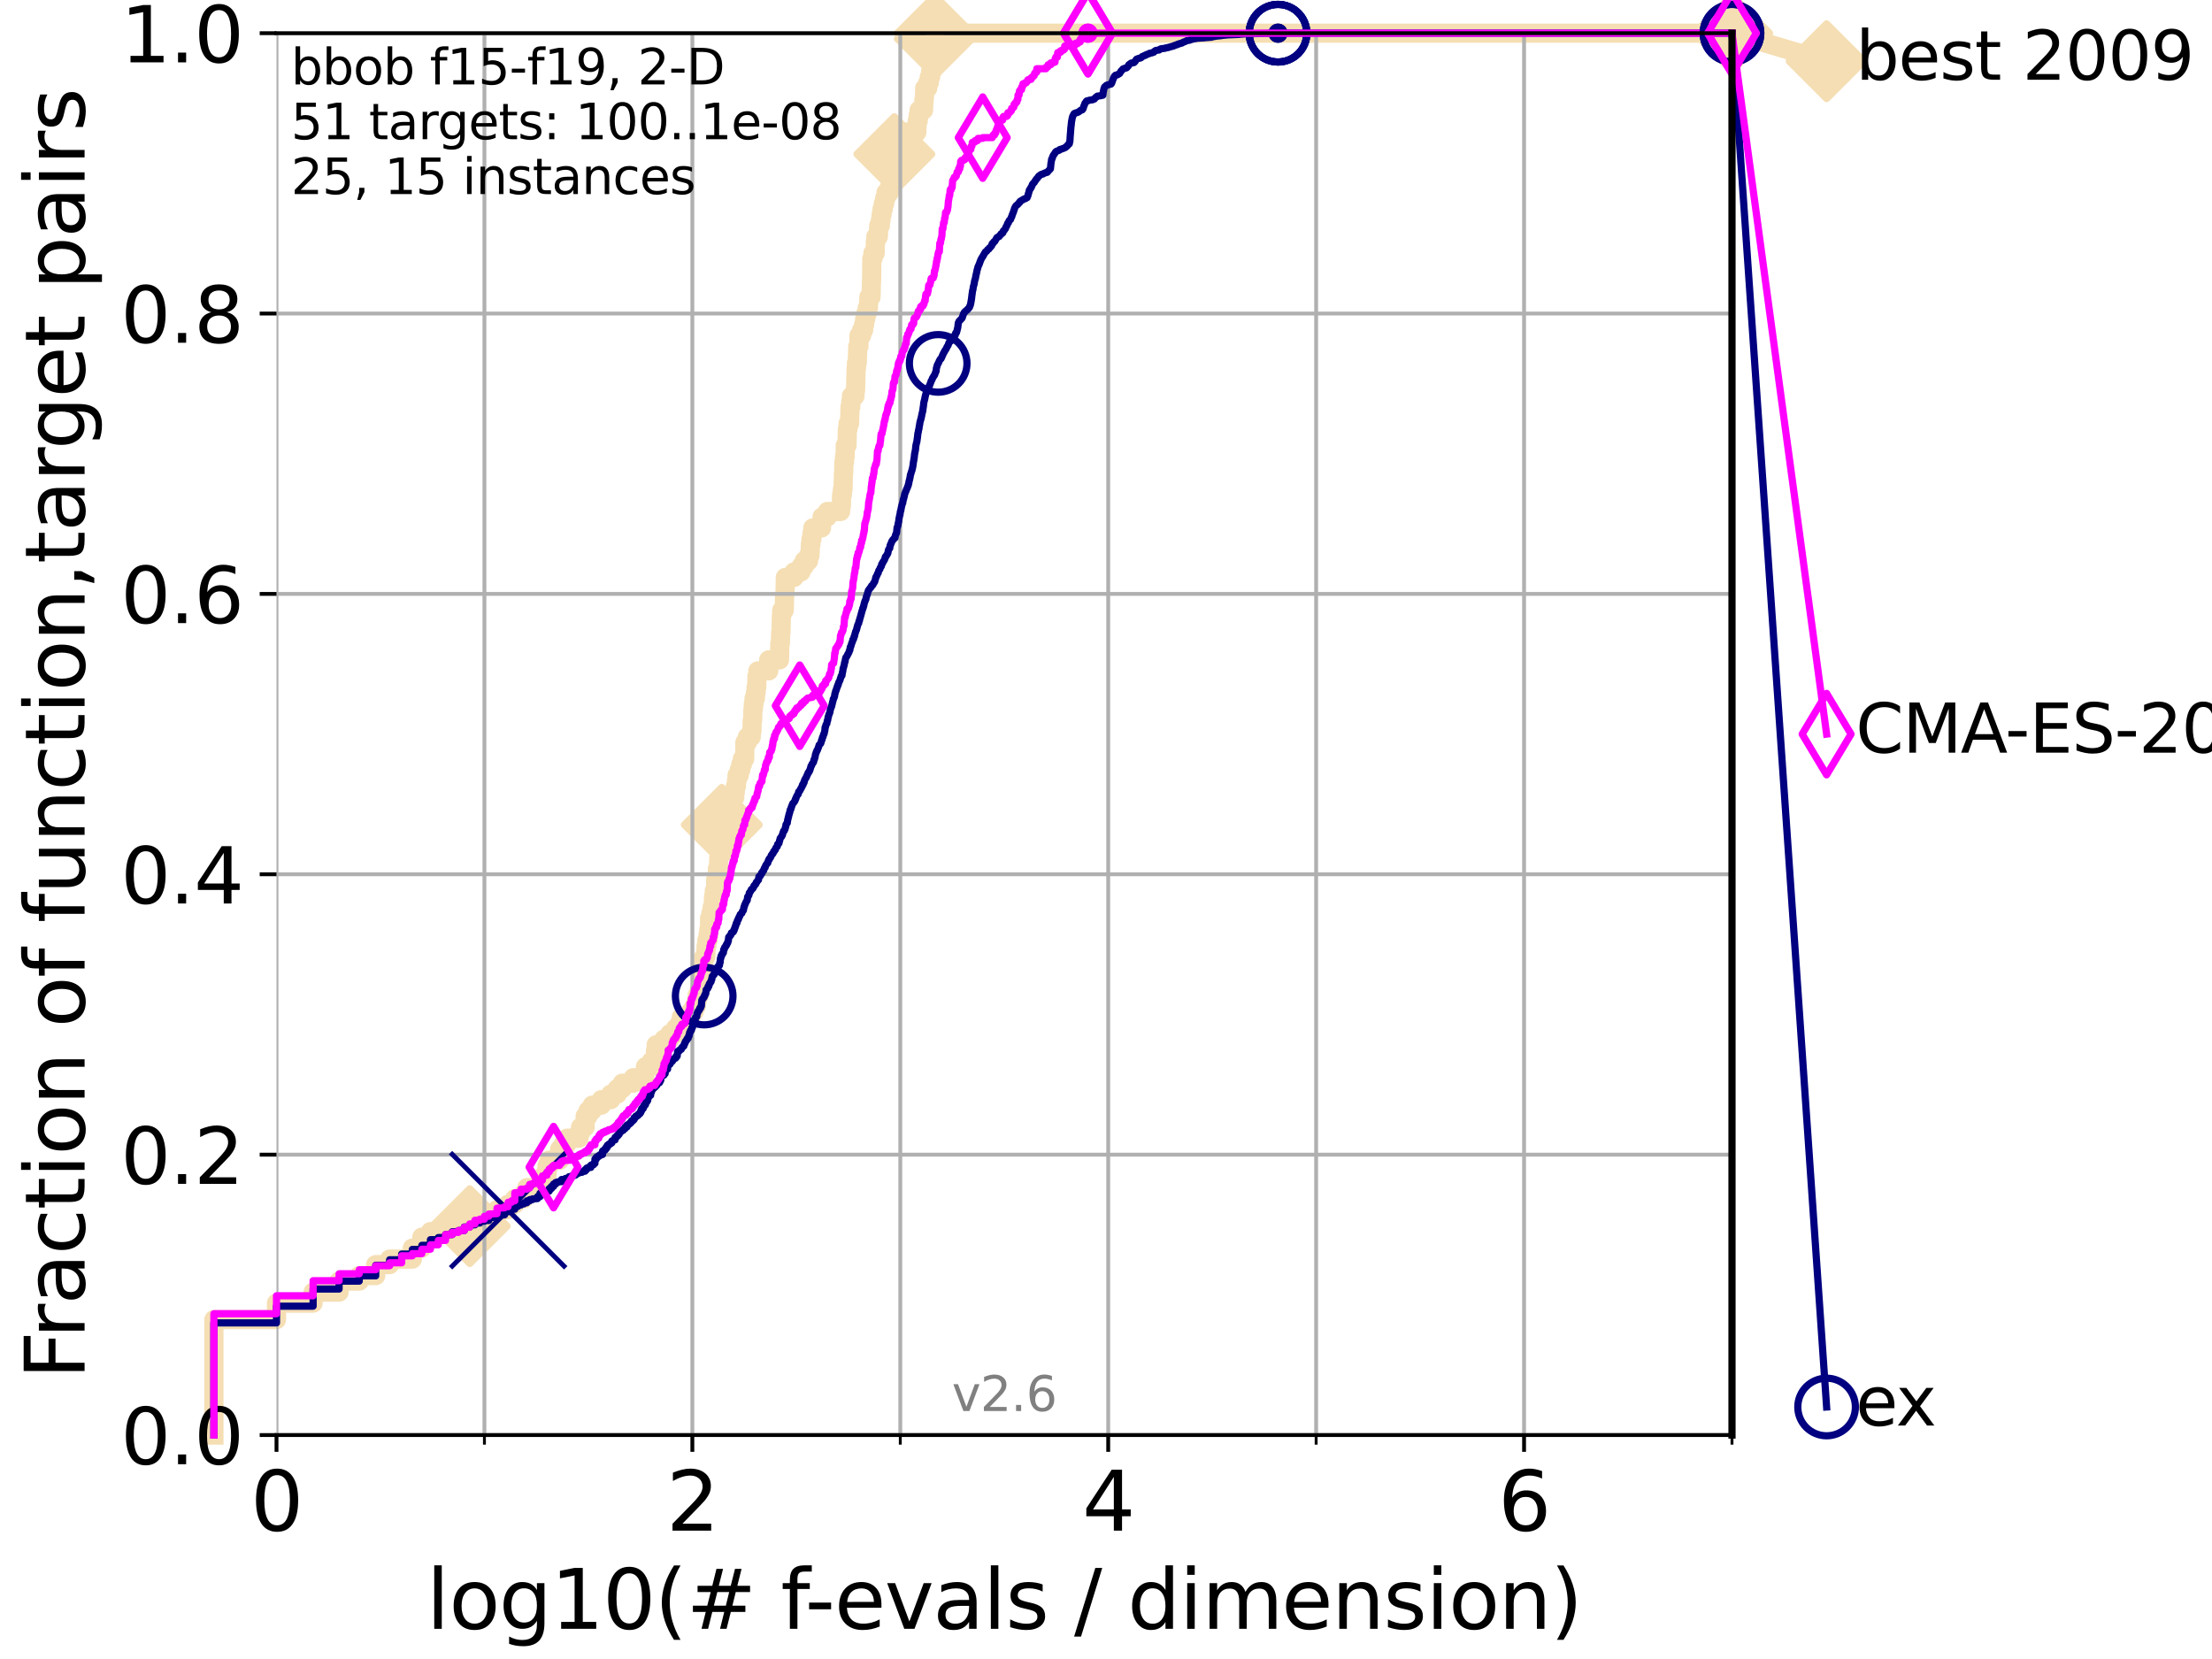 <?xml version="1.0" encoding="utf-8" standalone="no"?>
<!DOCTYPE svg PUBLIC "-//W3C//DTD SVG 1.1//EN"
  "http://www.w3.org/Graphics/SVG/1.1/DTD/svg11.dtd">
<svg xmlns:xlink="http://www.w3.org/1999/xlink" width="460.8pt" height="345.6pt" viewBox="0 0 460.8 345.6" xmlns="http://www.w3.org/2000/svg" version="1.1">
 <defs>
  <style type="text/css">*{stroke-linejoin: round; stroke-linecap: butt}</style>
 </defs>
 <g id="figure_1">
  <g id="patch_1">
   <path d="M 0 345.6 
L 460.8 345.6 
L 460.8 0 
L 0 0 
z
" style="fill: #ffffff"/>
  </g>
  <g id="axes_1">
   <g id="patch_2">
    <path d="M 57.6 298.944 
L 360.806 298.944 
L 360.806 6.912 
L 57.6 6.912 
z
" style="fill: #ffffff"/>
   </g>
   <g id="line2d_1">
    <path d="M 44.561 298.944 
L 44.561 274.894 
L 57.6 274.894 
L 57.6 271.459 
L 65.227 271.459 
L 65.227 269.168 
L 70.639 269.168 
L 70.639 266.878 
L 74.837 266.878 
L 74.837 265.733 
L 78.267 265.733 
L 78.267 263.442 
L 81.166 263.442 
L 81.166 262.297 
L 85.894 262.297 
L 85.894 260.006 
L 87.876 260.006 
L 87.876 257.716 
L 89.669 257.716 
L 89.669 256.571 
L 97.858 256.571 
L 97.858 255.426 
L 99.95 255.426 
L 99.95 253.135 
L 103.544 253.135 
L 103.544 251.99 
L 105.851 251.99 
L 105.851 250.845 
L 107.245 250.845 
L 107.245 249.699 
L 109.159 249.699 
L 109.159 248.554 
L 109.757 248.554 
L 109.757 247.409 
L 112.488 247.409 
L 112.488 246.264 
L 112.989 246.264 
L 112.989 245.118 
L 113.954 245.118 
L 113.954 242.828 
L 114.419 242.828 
L 114.419 241.683 
L 116.584 241.683 
L 116.584 239.392 
L 117.384 239.392 
L 117.384 238.247 
L 118.152 238.247 
L 118.152 237.102 
L 120.617 237.102 
L 120.617 235.957 
L 120.944 235.957 
L 120.944 234.811 
L 121.893 234.811 
L 121.893 232.521 
L 122.5 232.521 
L 122.5 231.376 
L 123.375 231.376 
L 123.375 230.231 
L 125.271 230.231 
L 125.271 229.085 
L 127.227 229.085 
L 127.227 227.94 
L 128.571 227.94 
L 128.571 226.795 
L 129.623 226.795 
L 129.623 225.65 
L 131.929 225.65 
L 131.929 224.504 
L 134.305 224.504 
L 134.305 223.359 
L 134.464 223.359 
L 134.464 222.214 
L 135.688 222.214 
L 135.688 221.069 
L 136.556 221.069 
L 136.556 218.778 
L 136.697 218.778 
L 136.697 217.633 
L 138.31 217.633 
L 138.31 216.488 
L 139.556 216.488 
L 139.556 215.343 
L 140.725 215.343 
L 140.725 214.197 
L 141.611 214.197 
L 141.611 213.052 
L 141.932 213.052 
L 141.932 211.907 
L 143.85 211.907 
L 143.85 210.762 
L 144.603 210.762 
L 144.603 209.617 
L 145.058 209.617 
L 145.058 208.471 
L 145.238 208.471 
L 145.238 207.326 
L 145.678 207.326 
L 145.678 206.181 
L 145.852 206.181 
L 145.938 203.89 
L 146.278 203.89 
L 146.362 201.6 
L 146.613 201.6 
L 146.613 199.31 
L 147.022 199.31 
L 147.103 197.019 
L 147.264 197.019 
L 147.264 195.874 
L 147.503 195.874 
L 147.503 194.729 
L 147.66 194.729 
L 147.66 193.583 
L 147.816 193.583 
L 147.816 191.293 
L 148.125 191.293 
L 148.125 190.148 
L 148.353 190.148 
L 148.353 189.003 
L 148.578 189.003 
L 148.652 186.712 
L 148.801 186.712 
L 148.801 185.567 
L 149.093 185.567 
L 149.093 183.276 
L 149.382 183.276 
L 149.453 180.986 
L 149.666 180.986 
L 149.736 178.696 
L 149.876 178.696 
L 149.876 177.55 
L 150.221 177.55 
L 150.289 174.115 
L 150.357 174.115 
L 150.425 170.679 
L 150.627 170.679 
L 150.694 168.389 
L 151.285 168.389 
L 151.285 167.243 
L 151.983 167.243 
L 151.983 166.098 
L 153.072 166.098 
L 153.072 164.953 
L 153.189 164.953 
L 153.189 163.808 
L 153.421 163.808 
L 153.421 162.662 
L 153.536 162.662 
L 153.536 161.517 
L 153.99 161.517 
L 153.99 160.372 
L 154.323 160.372 
L 154.323 159.227 
L 154.65 159.227 
L 154.65 158.082 
L 155.13 158.082 
L 155.183 154.646 
L 155.701 154.646 
L 155.701 153.501 
L 156.502 153.501 
L 156.502 152.355 
L 156.648 152.355 
L 156.697 150.065 
L 156.793 150.065 
L 156.841 147.774 
L 156.937 147.774 
L 156.937 146.629 
L 157.081 146.629 
L 157.081 145.484 
L 157.363 145.484 
L 157.363 144.339 
L 157.503 144.339 
L 157.503 143.194 
L 157.642 143.194 
L 157.688 140.903 
L 157.871 140.903 
L 157.871 139.758 
L 160.142 139.758 
L 160.142 137.467 
L 162.385 137.467 
L 162.457 134.032 
L 162.563 134.032 
L 162.634 131.741 
L 162.705 131.741 
L 162.775 128.306 
L 162.845 128.306 
L 162.845 127.16 
L 163.363 127.16 
L 163.464 123.725 
L 163.532 123.725 
L 163.599 120.289 
L 165.423 120.289 
L 165.423 119.144 
L 166.86 119.144 
L 166.86 117.999 
L 167.526 117.999 
L 167.526 116.853 
L 168.431 116.853 
L 168.431 115.708 
L 168.74 115.708 
L 168.817 113.418 
L 168.944 113.418 
L 168.944 112.273 
L 169.145 112.273 
L 169.145 111.127 
L 169.319 111.127 
L 169.319 109.982 
L 171.137 109.982 
L 171.137 108.837 
L 171.249 108.837 
L 171.249 107.692 
L 172.356 107.692 
L 172.356 106.546 
L 175.117 106.546 
L 175.117 105.401 
L 175.28 105.401 
L 175.316 103.111 
L 175.478 103.111 
L 175.478 101.966 
L 175.62 101.966 
L 175.709 98.53 
L 175.762 98.53 
L 175.797 96.239 
L 175.937 96.239 
L 175.937 95.094 
L 176.058 95.094 
L 176.076 92.804 
L 176.453 92.804 
L 176.52 89.368 
L 176.672 89.368 
L 176.672 88.223 
L 176.988 88.223 
L 177.07 84.787 
L 177.233 84.787 
L 177.233 83.642 
L 177.363 83.642 
L 177.363 82.497 
L 178.108 82.497 
L 178.108 81.352 
L 178.232 81.352 
L 178.339 76.771 
L 178.416 76.771 
L 178.416 75.625 
L 178.583 75.625 
L 178.689 72.19 
L 178.928 72.19 
L 178.943 69.899 
L 179.485 69.899 
L 179.485 68.754 
L 179.913 68.754 
L 179.913 67.609 
L 180.124 67.609 
L 180.124 66.464 
L 180.346 66.464 
L 180.346 65.318 
L 180.647 65.318 
L 180.647 64.173 
L 180.903 64.173 
L 180.997 61.883 
L 181.457 61.883 
L 181.548 58.447 
L 181.574 58.447 
L 181.625 53.866 
L 181.856 53.866 
L 181.856 52.721 
L 182.321 52.721 
L 182.346 50.43 
L 182.457 50.43 
L 182.457 49.285 
L 182.98 49.285 
L 183.064 46.995 
L 183.395 46.995 
L 183.395 45.85 
L 183.547 45.85 
L 183.547 44.704 
L 183.743 44.704 
L 183.743 43.559 
L 184.006 43.559 
L 184.006 42.414 
L 184.288 42.414 
L 184.288 41.269 
L 184.577 41.269 
L 184.577 40.123 
L 185.279 40.123 
L 185.279 38.978 
L 185.553 38.978 
L 185.553 37.833 
L 185.73 37.833 
L 185.74 35.543 
L 185.864 35.543 
L 185.885 33.252 
L 186.311 33.252 
L 186.311 32.107 
L 186.856 32.107 
L 186.856 30.962 
L 188.22 30.962 
L 188.22 29.816 
L 188.365 29.816 
L 188.401 27.526 
L 190.999 27.526 
L 191.061 25.236 
L 191.271 25.236 
L 191.271 24.09 
L 191.463 24.09 
L 191.463 22.945 
L 192.387 22.945 
L 192.474 20.655 
L 192.56 20.655 
L 192.64 18.364 
L 193.268 18.364 
L 193.268 17.219 
L 193.591 17.219 
L 193.591 16.074 
L 193.855 16.074 
L 193.855 14.929 
L 194.162 14.929 
L 194.261 12.638 
L 194.379 12.638 
L 194.477 10.348 
L 194.535 10.348 
L 194.535 9.202 
L 194.665 9.202 
L 194.729 6.912 
L 360.806 6.912 
L 360.806 6.912 
" style="fill: none; stroke: #f5deb3; stroke-width: 4; stroke-linecap: square"/>
   </g>
   <g id="line2d_2">
    <defs>
     <path id="mf24824e052" d="M -0 7.778 
L 7.778 0 
L 0 -7.778 
L -7.778 -0 
z
" style="stroke: #f5deb3; stroke-width: 1.5; stroke-linejoin: miter"/>
    </defs>
    <g>
     <use xlink:href="#mf24824e052" x="97.858" y="255.426" style="fill: #f5deb3; stroke: #f5deb3; stroke-width: 1.5; stroke-linejoin: miter"/>
     <use xlink:href="#mf24824e052" x="150.357" y="171.824" style="fill: #f5deb3; stroke: #f5deb3; stroke-width: 1.5; stroke-linejoin: miter"/>
     <use xlink:href="#mf24824e052" x="186.311" y="32.107" style="fill: #f5deb3; stroke: #f5deb3; stroke-width: 1.5; stroke-linejoin: miter"/>
     <use xlink:href="#mf24824e052" x="194.729" y="8.057" style="fill: #f5deb3; stroke: #f5deb3; stroke-width: 1.5; stroke-linejoin: miter"/>
     <use xlink:href="#mf24824e052" x="194.729" y="6.912" style="fill: #f5deb3; stroke: #f5deb3; stroke-width: 1.5; stroke-linejoin: miter"/>
     <use xlink:href="#mf24824e052" x="360.806" y="6.912" style="fill: #f5deb3; stroke: #f5deb3; stroke-width: 1.5; stroke-linejoin: miter"/>
    </g>
   </g>
   <g id="line2d_3">
    <path style="fill: none; stroke: #f5deb3; stroke-width: 4; stroke-linecap: square"/>
    <g/>
   </g>
   <g id="line2d_4">
    <path d="M 360.806 6.912 
L 380.515 12.753 
" style="fill: none; stroke: #f5deb3; stroke-width: 4; stroke-linecap: square"/>
    <g>
     <use xlink:href="#mf24824e052" x="360.806" y="6.912" style="fill: #f5deb3; stroke: #f5deb3; stroke-width: 1.5; stroke-linejoin: miter"/>
     <use xlink:href="#mf24824e052" x="380.515" y="12.753" style="fill: #f5deb3; stroke: #f5deb3; stroke-width: 1.5; stroke-linejoin: miter"/>
    </g>
   </g>
   <g id="matplotlib.axis_1">
    <g id="xtick_1">
     <g id="line2d_5">
      <path d="M 57.6 298.944 
L 57.6 6.912 
" clip-path="url(#p63e245d451)" style="fill: none; stroke: #b0b0b0; stroke-width: 0.8; stroke-linecap: square"/>
     </g>
     <g id="line2d_6">
      <defs>
       <path id="mb72e2aa633" d="M 0 0 
L 0 3.5 
" style="stroke: #000000; stroke-width: 0.8"/>
      </defs>
      <g>
       <use xlink:href="#mb72e2aa633" x="57.6" y="298.944" style="stroke: #000000; stroke-width: 0.8"/>
      </g>
     </g>
     <g id="text_1">
      <!-- 0 -->
      <g transform="translate(52.192 318.861)scale(0.17 -0.17)">
       <defs>
        <path id="DejaVuSans-30" d="M 2034 4250 
Q 1547 4250 1301 3770 
Q 1056 3291 1056 2328 
Q 1056 1369 1301 889 
Q 1547 409 2034 409 
Q 2525 409 2770 889 
Q 3016 1369 3016 2328 
Q 3016 3291 2770 3770 
Q 2525 4250 2034 4250 
z
M 2034 4750 
Q 2819 4750 3233 4129 
Q 3647 3509 3647 2328 
Q 3647 1150 3233 529 
Q 2819 -91 2034 -91 
Q 1250 -91 836 529 
Q 422 1150 422 2328 
Q 422 3509 836 4129 
Q 1250 4750 2034 4750 
z
" transform="scale(0.016)"/>
       </defs>
       <use xlink:href="#DejaVuSans-30"/>
      </g>
     </g>
    </g>
    <g id="xtick_2">
     <g id="line2d_7">
      <path d="M 144.23 298.944 
L 144.23 6.912 
" clip-path="url(#p63e245d451)" style="fill: none; stroke: #b0b0b0; stroke-width: 0.8; stroke-linecap: square"/>
     </g>
     <g id="line2d_8">
      <g>
       <use xlink:href="#mb72e2aa633" x="144.23" y="298.944" style="stroke: #000000; stroke-width: 0.8"/>
      </g>
     </g>
     <g id="text_2">
      <!-- 2 -->
      <g transform="translate(138.822 318.861)scale(0.17 -0.17)">
       <defs>
        <path id="DejaVuSans-32" d="M 1228 531 
L 3431 531 
L 3431 0 
L 469 0 
L 469 531 
Q 828 903 1448 1529 
Q 2069 2156 2228 2338 
Q 2531 2678 2651 2914 
Q 2772 3150 2772 3378 
Q 2772 3750 2511 3984 
Q 2250 4219 1831 4219 
Q 1534 4219 1204 4116 
Q 875 4013 500 3803 
L 500 4441 
Q 881 4594 1212 4672 
Q 1544 4750 1819 4750 
Q 2544 4750 2975 4387 
Q 3406 4025 3406 3419 
Q 3406 3131 3298 2873 
Q 3191 2616 2906 2266 
Q 2828 2175 2409 1742 
Q 1991 1309 1228 531 
z
" transform="scale(0.016)"/>
       </defs>
       <use xlink:href="#DejaVuSans-32"/>
      </g>
     </g>
    </g>
    <g id="xtick_3">
     <g id="line2d_9">
      <path d="M 230.861 298.944 
L 230.861 6.912 
" clip-path="url(#p63e245d451)" style="fill: none; stroke: #b0b0b0; stroke-width: 0.8; stroke-linecap: square"/>
     </g>
     <g id="line2d_10">
      <g>
       <use xlink:href="#mb72e2aa633" x="230.861" y="298.944" style="stroke: #000000; stroke-width: 0.8"/>
      </g>
     </g>
     <g id="text_3">
      <!-- 4 -->
      <g transform="translate(225.453 318.861)scale(0.17 -0.17)">
       <defs>
        <path id="DejaVuSans-34" d="M 2419 4116 
L 825 1625 
L 2419 1625 
L 2419 4116 
z
M 2253 4666 
L 3047 4666 
L 3047 1625 
L 3713 1625 
L 3713 1100 
L 3047 1100 
L 3047 0 
L 2419 0 
L 2419 1100 
L 313 1100 
L 313 1709 
L 2253 4666 
z
" transform="scale(0.016)"/>
       </defs>
       <use xlink:href="#DejaVuSans-34"/>
      </g>
     </g>
    </g>
    <g id="xtick_4">
     <g id="line2d_11">
      <path d="M 317.491 298.944 
L 317.491 6.912 
" clip-path="url(#p63e245d451)" style="fill: none; stroke: #b0b0b0; stroke-width: 0.8; stroke-linecap: square"/>
     </g>
     <g id="line2d_12">
      <g>
       <use xlink:href="#mb72e2aa633" x="317.491" y="298.944" style="stroke: #000000; stroke-width: 0.8"/>
      </g>
     </g>
     <g id="text_4">
      <!-- 6 -->
      <g transform="translate(312.083 318.861)scale(0.17 -0.17)">
       <defs>
        <path id="DejaVuSans-36" d="M 2113 2584 
Q 1688 2584 1439 2293 
Q 1191 2003 1191 1497 
Q 1191 994 1439 701 
Q 1688 409 2113 409 
Q 2538 409 2786 701 
Q 3034 994 3034 1497 
Q 3034 2003 2786 2293 
Q 2538 2584 2113 2584 
z
M 3366 4563 
L 3366 3988 
Q 3128 4100 2886 4159 
Q 2644 4219 2406 4219 
Q 1781 4219 1451 3797 
Q 1122 3375 1075 2522 
Q 1259 2794 1537 2939 
Q 1816 3084 2150 3084 
Q 2853 3084 3261 2657 
Q 3669 2231 3669 1497 
Q 3669 778 3244 343 
Q 2819 -91 2113 -91 
Q 1303 -91 875 529 
Q 447 1150 447 2328 
Q 447 3434 972 4092 
Q 1497 4750 2381 4750 
Q 2619 4750 2861 4703 
Q 3103 4656 3366 4563 
z
" transform="scale(0.016)"/>
       </defs>
       <use xlink:href="#DejaVuSans-36"/>
      </g>
     </g>
    </g>
    <g id="xtick_5">
     <g id="line2d_13">
      <path d="M 100.915 298.944 
L 100.915 6.912 
" clip-path="url(#p63e245d451)" style="fill: none; stroke: #b0b0b0; stroke-width: 0.8; stroke-linecap: square"/>
     </g>
     <g id="line2d_14">
      <defs>
       <path id="m5e4673d7b2" d="M 0 0 
L 0 2 
" style="stroke: #000000; stroke-width: 0.6"/>
      </defs>
      <g>
       <use xlink:href="#m5e4673d7b2" x="100.915" y="298.944" style="stroke: #000000; stroke-width: 0.6"/>
      </g>
     </g>
    </g>
    <g id="xtick_6">
     <g id="line2d_15">
      <path d="M 187.546 298.944 
L 187.546 6.912 
" clip-path="url(#p63e245d451)" style="fill: none; stroke: #b0b0b0; stroke-width: 0.8; stroke-linecap: square"/>
     </g>
     <g id="line2d_16">
      <g>
       <use xlink:href="#m5e4673d7b2" x="187.546" y="298.944" style="stroke: #000000; stroke-width: 0.6"/>
      </g>
     </g>
    </g>
    <g id="xtick_7">
     <g id="line2d_17">
      <path d="M 274.176 298.944 
L 274.176 6.912 
" clip-path="url(#p63e245d451)" style="fill: none; stroke: #b0b0b0; stroke-width: 0.8; stroke-linecap: square"/>
     </g>
     <g id="line2d_18">
      <g>
       <use xlink:href="#m5e4673d7b2" x="274.176" y="298.944" style="stroke: #000000; stroke-width: 0.6"/>
      </g>
     </g>
    </g>
    <g id="xtick_8">
     <g id="line2d_19">
      <path d="M 360.806 298.944 
L 360.806 6.912 
" clip-path="url(#p63e245d451)" style="fill: none; stroke: #b0b0b0; stroke-width: 0.8; stroke-linecap: square"/>
     </g>
     <g id="line2d_20">
      <g>
       <use xlink:href="#m5e4673d7b2" x="360.806" y="298.944" style="stroke: #000000; stroke-width: 0.6"/>
      </g>
     </g>
    </g>
    <g id="text_5">
     <!-- log10(# f-evals / dimension) -->
     <g transform="translate(88.823 339.314)scale(0.17 -0.17)">
      <defs>
       <path id="DejaVuSans-6c" d="M 603 4863 
L 1178 4863 
L 1178 0 
L 603 0 
L 603 4863 
z
" transform="scale(0.016)"/>
       <path id="DejaVuSans-6f" d="M 1959 3097 
Q 1497 3097 1228 2736 
Q 959 2375 959 1747 
Q 959 1119 1226 758 
Q 1494 397 1959 397 
Q 2419 397 2687 759 
Q 2956 1122 2956 1747 
Q 2956 2369 2687 2733 
Q 2419 3097 1959 3097 
z
M 1959 3584 
Q 2709 3584 3137 3096 
Q 3566 2609 3566 1747 
Q 3566 888 3137 398 
Q 2709 -91 1959 -91 
Q 1206 -91 779 398 
Q 353 888 353 1747 
Q 353 2609 779 3096 
Q 1206 3584 1959 3584 
z
" transform="scale(0.016)"/>
       <path id="DejaVuSans-67" d="M 2906 1791 
Q 2906 2416 2648 2759 
Q 2391 3103 1925 3103 
Q 1463 3103 1205 2759 
Q 947 2416 947 1791 
Q 947 1169 1205 825 
Q 1463 481 1925 481 
Q 2391 481 2648 825 
Q 2906 1169 2906 1791 
z
M 3481 434 
Q 3481 -459 3084 -895 
Q 2688 -1331 1869 -1331 
Q 1566 -1331 1297 -1286 
Q 1028 -1241 775 -1147 
L 775 -588 
Q 1028 -725 1275 -790 
Q 1522 -856 1778 -856 
Q 2344 -856 2625 -561 
Q 2906 -266 2906 331 
L 2906 616 
Q 2728 306 2450 153 
Q 2172 0 1784 0 
Q 1141 0 747 490 
Q 353 981 353 1791 
Q 353 2603 747 3093 
Q 1141 3584 1784 3584 
Q 2172 3584 2450 3431 
Q 2728 3278 2906 2969 
L 2906 3500 
L 3481 3500 
L 3481 434 
z
" transform="scale(0.016)"/>
       <path id="DejaVuSans-31" d="M 794 531 
L 1825 531 
L 1825 4091 
L 703 3866 
L 703 4441 
L 1819 4666 
L 2450 4666 
L 2450 531 
L 3481 531 
L 3481 0 
L 794 0 
L 794 531 
z
" transform="scale(0.016)"/>
       <path id="DejaVuSans-28" d="M 1984 4856 
Q 1566 4138 1362 3434 
Q 1159 2731 1159 2009 
Q 1159 1288 1364 580 
Q 1569 -128 1984 -844 
L 1484 -844 
Q 1016 -109 783 600 
Q 550 1309 550 2009 
Q 550 2706 781 3412 
Q 1013 4119 1484 4856 
L 1984 4856 
z
" transform="scale(0.016)"/>
       <path id="DejaVuSans-23" d="M 3272 2816 
L 2363 2816 
L 2100 1772 
L 3016 1772 
L 3272 2816 
z
M 2803 4594 
L 2478 3297 
L 3391 3297 
L 3719 4594 
L 4219 4594 
L 3897 3297 
L 4872 3297 
L 4872 2816 
L 3775 2816 
L 3519 1772 
L 4513 1772 
L 4513 1294 
L 3397 1294 
L 3072 0 
L 2572 0 
L 2894 1294 
L 1978 1294 
L 1656 0 
L 1153 0 
L 1478 1294 
L 494 1294 
L 494 1772 
L 1594 1772 
L 1856 2816 
L 850 2816 
L 850 3297 
L 1978 3297 
L 2297 4594 
L 2803 4594 
z
" transform="scale(0.016)"/>
       <path id="DejaVuSans-20" transform="scale(0.016)"/>
       <path id="DejaVuSans-66" d="M 2375 4863 
L 2375 4384 
L 1825 4384 
Q 1516 4384 1395 4259 
Q 1275 4134 1275 3809 
L 1275 3500 
L 2222 3500 
L 2222 3053 
L 1275 3053 
L 1275 0 
L 697 0 
L 697 3053 
L 147 3053 
L 147 3500 
L 697 3500 
L 697 3744 
Q 697 4328 969 4595 
Q 1241 4863 1831 4863 
L 2375 4863 
z
" transform="scale(0.016)"/>
       <path id="DejaVuSans-2d" d="M 313 2009 
L 1997 2009 
L 1997 1497 
L 313 1497 
L 313 2009 
z
" transform="scale(0.016)"/>
       <path id="DejaVuSans-65" d="M 3597 1894 
L 3597 1613 
L 953 1613 
Q 991 1019 1311 708 
Q 1631 397 2203 397 
Q 2534 397 2845 478 
Q 3156 559 3463 722 
L 3463 178 
Q 3153 47 2828 -22 
Q 2503 -91 2169 -91 
Q 1331 -91 842 396 
Q 353 884 353 1716 
Q 353 2575 817 3079 
Q 1281 3584 2069 3584 
Q 2775 3584 3186 3129 
Q 3597 2675 3597 1894 
z
M 3022 2063 
Q 3016 2534 2758 2815 
Q 2500 3097 2075 3097 
Q 1594 3097 1305 2825 
Q 1016 2553 972 2059 
L 3022 2063 
z
" transform="scale(0.016)"/>
       <path id="DejaVuSans-76" d="M 191 3500 
L 800 3500 
L 1894 563 
L 2988 3500 
L 3597 3500 
L 2284 0 
L 1503 0 
L 191 3500 
z
" transform="scale(0.016)"/>
       <path id="DejaVuSans-61" d="M 2194 1759 
Q 1497 1759 1228 1600 
Q 959 1441 959 1056 
Q 959 750 1161 570 
Q 1363 391 1709 391 
Q 2188 391 2477 730 
Q 2766 1069 2766 1631 
L 2766 1759 
L 2194 1759 
z
M 3341 1997 
L 3341 0 
L 2766 0 
L 2766 531 
Q 2569 213 2275 61 
Q 1981 -91 1556 -91 
Q 1019 -91 701 211 
Q 384 513 384 1019 
Q 384 1609 779 1909 
Q 1175 2209 1959 2209 
L 2766 2209 
L 2766 2266 
Q 2766 2663 2505 2880 
Q 2244 3097 1772 3097 
Q 1472 3097 1187 3025 
Q 903 2953 641 2809 
L 641 3341 
Q 956 3463 1253 3523 
Q 1550 3584 1831 3584 
Q 2591 3584 2966 3190 
Q 3341 2797 3341 1997 
z
" transform="scale(0.016)"/>
       <path id="DejaVuSans-73" d="M 2834 3397 
L 2834 2853 
Q 2591 2978 2328 3040 
Q 2066 3103 1784 3103 
Q 1356 3103 1142 2972 
Q 928 2841 928 2578 
Q 928 2378 1081 2264 
Q 1234 2150 1697 2047 
L 1894 2003 
Q 2506 1872 2764 1633 
Q 3022 1394 3022 966 
Q 3022 478 2636 193 
Q 2250 -91 1575 -91 
Q 1294 -91 989 -36 
Q 684 19 347 128 
L 347 722 
Q 666 556 975 473 
Q 1284 391 1588 391 
Q 1994 391 2212 530 
Q 2431 669 2431 922 
Q 2431 1156 2273 1281 
Q 2116 1406 1581 1522 
L 1381 1569 
Q 847 1681 609 1914 
Q 372 2147 372 2553 
Q 372 3047 722 3315 
Q 1072 3584 1716 3584 
Q 2034 3584 2315 3537 
Q 2597 3491 2834 3397 
z
" transform="scale(0.016)"/>
       <path id="DejaVuSans-2f" d="M 1625 4666 
L 2156 4666 
L 531 -594 
L 0 -594 
L 1625 4666 
z
" transform="scale(0.016)"/>
       <path id="DejaVuSans-64" d="M 2906 2969 
L 2906 4863 
L 3481 4863 
L 3481 0 
L 2906 0 
L 2906 525 
Q 2725 213 2448 61 
Q 2172 -91 1784 -91 
Q 1150 -91 751 415 
Q 353 922 353 1747 
Q 353 2572 751 3078 
Q 1150 3584 1784 3584 
Q 2172 3584 2448 3432 
Q 2725 3281 2906 2969 
z
M 947 1747 
Q 947 1113 1208 752 
Q 1469 391 1925 391 
Q 2381 391 2643 752 
Q 2906 1113 2906 1747 
Q 2906 2381 2643 2742 
Q 2381 3103 1925 3103 
Q 1469 3103 1208 2742 
Q 947 2381 947 1747 
z
" transform="scale(0.016)"/>
       <path id="DejaVuSans-69" d="M 603 3500 
L 1178 3500 
L 1178 0 
L 603 0 
L 603 3500 
z
M 603 4863 
L 1178 4863 
L 1178 4134 
L 603 4134 
L 603 4863 
z
" transform="scale(0.016)"/>
       <path id="DejaVuSans-6d" d="M 3328 2828 
Q 3544 3216 3844 3400 
Q 4144 3584 4550 3584 
Q 5097 3584 5394 3201 
Q 5691 2819 5691 2113 
L 5691 0 
L 5113 0 
L 5113 2094 
Q 5113 2597 4934 2840 
Q 4756 3084 4391 3084 
Q 3944 3084 3684 2787 
Q 3425 2491 3425 1978 
L 3425 0 
L 2847 0 
L 2847 2094 
Q 2847 2600 2669 2842 
Q 2491 3084 2119 3084 
Q 1678 3084 1418 2786 
Q 1159 2488 1159 1978 
L 1159 0 
L 581 0 
L 581 3500 
L 1159 3500 
L 1159 2956 
Q 1356 3278 1631 3431 
Q 1906 3584 2284 3584 
Q 2666 3584 2933 3390 
Q 3200 3197 3328 2828 
z
" transform="scale(0.016)"/>
       <path id="DejaVuSans-6e" d="M 3513 2113 
L 3513 0 
L 2938 0 
L 2938 2094 
Q 2938 2591 2744 2837 
Q 2550 3084 2163 3084 
Q 1697 3084 1428 2787 
Q 1159 2491 1159 1978 
L 1159 0 
L 581 0 
L 581 3500 
L 1159 3500 
L 1159 2956 
Q 1366 3272 1645 3428 
Q 1925 3584 2291 3584 
Q 2894 3584 3203 3211 
Q 3513 2838 3513 2113 
z
" transform="scale(0.016)"/>
       <path id="DejaVuSans-29" d="M 513 4856 
L 1013 4856 
Q 1481 4119 1714 3412 
Q 1947 2706 1947 2009 
Q 1947 1309 1714 600 
Q 1481 -109 1013 -844 
L 513 -844 
Q 928 -128 1133 580 
Q 1338 1288 1338 2009 
Q 1338 2731 1133 3434 
Q 928 4138 513 4856 
z
" transform="scale(0.016)"/>
      </defs>
      <use xlink:href="#DejaVuSans-6c"/>
      <use xlink:href="#DejaVuSans-6f" x="27.783"/>
      <use xlink:href="#DejaVuSans-67" x="88.965"/>
      <use xlink:href="#DejaVuSans-31" x="152.441"/>
      <use xlink:href="#DejaVuSans-30" x="216.064"/>
      <use xlink:href="#DejaVuSans-28" x="279.688"/>
      <use xlink:href="#DejaVuSans-23" x="318.701"/>
      <use xlink:href="#DejaVuSans-20" x="402.49"/>
      <use xlink:href="#DejaVuSans-66" x="434.277"/>
      <use xlink:href="#DejaVuSans-2d" x="463.982"/>
      <use xlink:href="#DejaVuSans-65" x="500.066"/>
      <use xlink:href="#DejaVuSans-76" x="561.59"/>
      <use xlink:href="#DejaVuSans-61" x="620.77"/>
      <use xlink:href="#DejaVuSans-6c" x="682.049"/>
      <use xlink:href="#DejaVuSans-73" x="709.832"/>
      <use xlink:href="#DejaVuSans-20" x="761.932"/>
      <use xlink:href="#DejaVuSans-2f" x="793.719"/>
      <use xlink:href="#DejaVuSans-20" x="827.41"/>
      <use xlink:href="#DejaVuSans-64" x="859.197"/>
      <use xlink:href="#DejaVuSans-69" x="922.674"/>
      <use xlink:href="#DejaVuSans-6d" x="950.457"/>
      <use xlink:href="#DejaVuSans-65" x="1047.869"/>
      <use xlink:href="#DejaVuSans-6e" x="1109.393"/>
      <use xlink:href="#DejaVuSans-73" x="1172.771"/>
      <use xlink:href="#DejaVuSans-69" x="1224.871"/>
      <use xlink:href="#DejaVuSans-6f" x="1252.654"/>
      <use xlink:href="#DejaVuSans-6e" x="1313.836"/>
      <use xlink:href="#DejaVuSans-29" x="1377.215"/>
     </g>
    </g>
   </g>
   <g id="matplotlib.axis_2">
    <g id="ytick_1">
     <g id="line2d_21">
      <path d="M 57.6 298.944 
L 360.806 298.944 
" clip-path="url(#p63e245d451)" style="fill: none; stroke: #b0b0b0; stroke-width: 0.8; stroke-linecap: square"/>
     </g>
     <g id="line2d_22">
      <defs>
       <path id="m3e839f91bb" d="M 0 0 
L -3.5 0 
" style="stroke: #000000; stroke-width: 0.8"/>
      </defs>
      <g>
       <use xlink:href="#m3e839f91bb" x="57.6" y="298.944" style="stroke: #000000; stroke-width: 0.8"/>
      </g>
     </g>
     <g id="text_6">
      <!-- 0.0 -->
      <g transform="translate(25.155 305.023)scale(0.16 -0.16)">
       <defs>
        <path id="DejaVuSans-2e" d="M 684 794 
L 1344 794 
L 1344 0 
L 684 0 
L 684 794 
z
" transform="scale(0.016)"/>
       </defs>
       <use xlink:href="#DejaVuSans-30"/>
       <use xlink:href="#DejaVuSans-2e" x="63.623"/>
       <use xlink:href="#DejaVuSans-30" x="95.41"/>
      </g>
     </g>
    </g>
    <g id="ytick_2">
     <g id="line2d_23">
      <path d="M 57.6 240.538 
L 360.806 240.538 
" clip-path="url(#p63e245d451)" style="fill: none; stroke: #b0b0b0; stroke-width: 0.8; stroke-linecap: square"/>
     </g>
     <g id="line2d_24">
      <g>
       <use xlink:href="#m3e839f91bb" x="57.6" y="240.538" style="stroke: #000000; stroke-width: 0.8"/>
      </g>
     </g>
     <g id="text_7">
      <!-- 0.2 -->
      <g transform="translate(25.155 246.616)scale(0.16 -0.16)">
       <use xlink:href="#DejaVuSans-30"/>
       <use xlink:href="#DejaVuSans-2e" x="63.623"/>
       <use xlink:href="#DejaVuSans-32" x="95.41"/>
      </g>
     </g>
    </g>
    <g id="ytick_3">
     <g id="line2d_25">
      <path d="M 57.6 182.131 
L 360.806 182.131 
" clip-path="url(#p63e245d451)" style="fill: none; stroke: #b0b0b0; stroke-width: 0.8; stroke-linecap: square"/>
     </g>
     <g id="line2d_26">
      <g>
       <use xlink:href="#m3e839f91bb" x="57.6" y="182.131" style="stroke: #000000; stroke-width: 0.8"/>
      </g>
     </g>
     <g id="text_8">
      <!-- 0.4 -->
      <g transform="translate(25.155 188.21)scale(0.16 -0.16)">
       <use xlink:href="#DejaVuSans-30"/>
       <use xlink:href="#DejaVuSans-2e" x="63.623"/>
       <use xlink:href="#DejaVuSans-34" x="95.41"/>
      </g>
     </g>
    </g>
    <g id="ytick_4">
     <g id="line2d_27">
      <path d="M 57.6 123.725 
L 360.806 123.725 
" clip-path="url(#p63e245d451)" style="fill: none; stroke: #b0b0b0; stroke-width: 0.8; stroke-linecap: square"/>
     </g>
     <g id="line2d_28">
      <g>
       <use xlink:href="#m3e839f91bb" x="57.6" y="123.725" style="stroke: #000000; stroke-width: 0.8"/>
      </g>
     </g>
     <g id="text_9">
      <!-- 0.6 -->
      <g transform="translate(25.155 129.804)scale(0.16 -0.16)">
       <use xlink:href="#DejaVuSans-30"/>
       <use xlink:href="#DejaVuSans-2e" x="63.623"/>
       <use xlink:href="#DejaVuSans-36" x="95.41"/>
      </g>
     </g>
    </g>
    <g id="ytick_5">
     <g id="line2d_29">
      <path d="M 57.6 65.318 
L 360.806 65.318 
" clip-path="url(#p63e245d451)" style="fill: none; stroke: #b0b0b0; stroke-width: 0.8; stroke-linecap: square"/>
     </g>
     <g id="line2d_30">
      <g>
       <use xlink:href="#m3e839f91bb" x="57.6" y="65.318" style="stroke: #000000; stroke-width: 0.8"/>
      </g>
     </g>
     <g id="text_10">
      <!-- 0.8 -->
      <g transform="translate(25.155 71.397)scale(0.16 -0.16)">
       <defs>
        <path id="DejaVuSans-38" d="M 2034 2216 
Q 1584 2216 1326 1975 
Q 1069 1734 1069 1313 
Q 1069 891 1326 650 
Q 1584 409 2034 409 
Q 2484 409 2743 651 
Q 3003 894 3003 1313 
Q 3003 1734 2745 1975 
Q 2488 2216 2034 2216 
z
M 1403 2484 
Q 997 2584 770 2862 
Q 544 3141 544 3541 
Q 544 4100 942 4425 
Q 1341 4750 2034 4750 
Q 2731 4750 3128 4425 
Q 3525 4100 3525 3541 
Q 3525 3141 3298 2862 
Q 3072 2584 2669 2484 
Q 3125 2378 3379 2068 
Q 3634 1759 3634 1313 
Q 3634 634 3220 271 
Q 2806 -91 2034 -91 
Q 1263 -91 848 271 
Q 434 634 434 1313 
Q 434 1759 690 2068 
Q 947 2378 1403 2484 
z
M 1172 3481 
Q 1172 3119 1398 2916 
Q 1625 2713 2034 2713 
Q 2441 2713 2670 2916 
Q 2900 3119 2900 3481 
Q 2900 3844 2670 4047 
Q 2441 4250 2034 4250 
Q 1625 4250 1398 4047 
Q 1172 3844 1172 3481 
z
" transform="scale(0.016)"/>
       </defs>
       <use xlink:href="#DejaVuSans-30"/>
       <use xlink:href="#DejaVuSans-2e" x="63.623"/>
       <use xlink:href="#DejaVuSans-38" x="95.41"/>
      </g>
     </g>
    </g>
    <g id="ytick_6">
     <g id="line2d_31">
      <path d="M 57.6 6.912 
L 360.806 6.912 
" clip-path="url(#p63e245d451)" style="fill: none; stroke: #b0b0b0; stroke-width: 0.8; stroke-linecap: square"/>
     </g>
     <g id="line2d_32">
      <g>
       <use xlink:href="#m3e839f91bb" x="57.6" y="6.912" style="stroke: #000000; stroke-width: 0.8"/>
      </g>
     </g>
     <g id="text_11">
      <!-- 1.0 -->
      <g transform="translate(25.155 12.991)scale(0.16 -0.16)">
       <use xlink:href="#DejaVuSans-31"/>
       <use xlink:href="#DejaVuSans-2e" x="63.623"/>
       <use xlink:href="#DejaVuSans-30" x="95.41"/>
      </g>
     </g>
    </g>
    <g id="text_12">
     <!-- Fraction of function,target pairs -->
     <g transform="translate(17.62 287.313)rotate(-90)scale(0.17 -0.17)">
      <defs>
       <path id="DejaVuSans-46" d="M 628 4666 
L 3309 4666 
L 3309 4134 
L 1259 4134 
L 1259 2759 
L 3109 2759 
L 3109 2228 
L 1259 2228 
L 1259 0 
L 628 0 
L 628 4666 
z
" transform="scale(0.016)"/>
       <path id="DejaVuSans-72" d="M 2631 2963 
Q 2534 3019 2420 3045 
Q 2306 3072 2169 3072 
Q 1681 3072 1420 2755 
Q 1159 2438 1159 1844 
L 1159 0 
L 581 0 
L 581 3500 
L 1159 3500 
L 1159 2956 
Q 1341 3275 1631 3429 
Q 1922 3584 2338 3584 
Q 2397 3584 2469 3576 
Q 2541 3569 2628 3553 
L 2631 2963 
z
" transform="scale(0.016)"/>
       <path id="DejaVuSans-63" d="M 3122 3366 
L 3122 2828 
Q 2878 2963 2633 3030 
Q 2388 3097 2138 3097 
Q 1578 3097 1268 2742 
Q 959 2388 959 1747 
Q 959 1106 1268 751 
Q 1578 397 2138 397 
Q 2388 397 2633 464 
Q 2878 531 3122 666 
L 3122 134 
Q 2881 22 2623 -34 
Q 2366 -91 2075 -91 
Q 1284 -91 818 406 
Q 353 903 353 1747 
Q 353 2603 823 3093 
Q 1294 3584 2113 3584 
Q 2378 3584 2631 3529 
Q 2884 3475 3122 3366 
z
" transform="scale(0.016)"/>
       <path id="DejaVuSans-74" d="M 1172 4494 
L 1172 3500 
L 2356 3500 
L 2356 3053 
L 1172 3053 
L 1172 1153 
Q 1172 725 1289 603 
Q 1406 481 1766 481 
L 2356 481 
L 2356 0 
L 1766 0 
Q 1100 0 847 248 
Q 594 497 594 1153 
L 594 3053 
L 172 3053 
L 172 3500 
L 594 3500 
L 594 4494 
L 1172 4494 
z
" transform="scale(0.016)"/>
       <path id="DejaVuSans-75" d="M 544 1381 
L 544 3500 
L 1119 3500 
L 1119 1403 
Q 1119 906 1312 657 
Q 1506 409 1894 409 
Q 2359 409 2629 706 
Q 2900 1003 2900 1516 
L 2900 3500 
L 3475 3500 
L 3475 0 
L 2900 0 
L 2900 538 
Q 2691 219 2414 64 
Q 2138 -91 1772 -91 
Q 1169 -91 856 284 
Q 544 659 544 1381 
z
M 1991 3584 
L 1991 3584 
z
" transform="scale(0.016)"/>
       <path id="DejaVuSans-2c" d="M 750 794 
L 1409 794 
L 1409 256 
L 897 -744 
L 494 -744 
L 750 256 
L 750 794 
z
" transform="scale(0.016)"/>
       <path id="DejaVuSans-70" d="M 1159 525 
L 1159 -1331 
L 581 -1331 
L 581 3500 
L 1159 3500 
L 1159 2969 
Q 1341 3281 1617 3432 
Q 1894 3584 2278 3584 
Q 2916 3584 3314 3078 
Q 3713 2572 3713 1747 
Q 3713 922 3314 415 
Q 2916 -91 2278 -91 
Q 1894 -91 1617 61 
Q 1341 213 1159 525 
z
M 3116 1747 
Q 3116 2381 2855 2742 
Q 2594 3103 2138 3103 
Q 1681 3103 1420 2742 
Q 1159 2381 1159 1747 
Q 1159 1113 1420 752 
Q 1681 391 2138 391 
Q 2594 391 2855 752 
Q 3116 1113 3116 1747 
z
" transform="scale(0.016)"/>
      </defs>
      <use xlink:href="#DejaVuSans-46"/>
      <use xlink:href="#DejaVuSans-72" x="50.27"/>
      <use xlink:href="#DejaVuSans-61" x="91.383"/>
      <use xlink:href="#DejaVuSans-63" x="152.662"/>
      <use xlink:href="#DejaVuSans-74" x="207.643"/>
      <use xlink:href="#DejaVuSans-69" x="246.852"/>
      <use xlink:href="#DejaVuSans-6f" x="274.635"/>
      <use xlink:href="#DejaVuSans-6e" x="335.816"/>
      <use xlink:href="#DejaVuSans-20" x="399.195"/>
      <use xlink:href="#DejaVuSans-6f" x="430.982"/>
      <use xlink:href="#DejaVuSans-66" x="492.164"/>
      <use xlink:href="#DejaVuSans-20" x="527.369"/>
      <use xlink:href="#DejaVuSans-66" x="559.156"/>
      <use xlink:href="#DejaVuSans-75" x="594.361"/>
      <use xlink:href="#DejaVuSans-6e" x="657.74"/>
      <use xlink:href="#DejaVuSans-63" x="721.119"/>
      <use xlink:href="#DejaVuSans-74" x="776.1"/>
      <use xlink:href="#DejaVuSans-69" x="815.309"/>
      <use xlink:href="#DejaVuSans-6f" x="843.092"/>
      <use xlink:href="#DejaVuSans-6e" x="904.273"/>
      <use xlink:href="#DejaVuSans-2c" x="967.652"/>
      <use xlink:href="#DejaVuSans-74" x="999.439"/>
      <use xlink:href="#DejaVuSans-61" x="1038.648"/>
      <use xlink:href="#DejaVuSans-72" x="1099.928"/>
      <use xlink:href="#DejaVuSans-67" x="1139.291"/>
      <use xlink:href="#DejaVuSans-65" x="1202.768"/>
      <use xlink:href="#DejaVuSans-74" x="1264.291"/>
      <use xlink:href="#DejaVuSans-20" x="1303.5"/>
      <use xlink:href="#DejaVuSans-70" x="1335.287"/>
      <use xlink:href="#DejaVuSans-61" x="1398.764"/>
      <use xlink:href="#DejaVuSans-69" x="1460.043"/>
      <use xlink:href="#DejaVuSans-72" x="1487.826"/>
      <use xlink:href="#DejaVuSans-73" x="1528.939"/>
     </g>
    </g>
   </g>
   <g id="line2d_33">
    <defs>
     <path id="m4c2b00d291" d="M 0 1.5 
C 0.398 1.5 0.779 1.342 1.061 1.061 
C 1.342 0.779 1.5 0.398 1.5 0 
C 1.5 -0.398 1.342 -0.779 1.061 -1.061 
C 0.779 -1.342 0.398 -1.5 0 -1.5 
C -0.398 -1.5 -0.779 -1.342 -1.061 -1.061 
C -1.342 -0.779 -1.5 -0.398 -1.5 0 
C -1.5 0.398 -1.342 0.779 -1.061 1.061 
C -0.779 1.342 -0.398 1.5 0 1.5 
z
" style="stroke: #f5deb3"/>
    </defs>
    <g>
     <use xlink:href="#m4c2b00d291" x="194.729" y="6.912" style="fill: #f5deb3; stroke: #f5deb3"/>
     <use xlink:href="#m4c2b00d291" x="194.729" y="6.912" style="fill: #f5deb3; stroke: #f5deb3"/>
    </g>
   </g>
   <g id="line2d_34">
    <defs>
     <path id="m263c2b106a" d="M 0 1.5 
C 0.398 1.5 0.779 1.342 1.061 1.061 
C 1.342 0.779 1.5 0.398 1.5 0 
C 1.5 -0.398 1.342 -0.779 1.061 -1.061 
C 0.779 -1.342 0.398 -1.5 0 -1.5 
C -0.398 -1.5 -0.779 -1.342 -1.061 -1.061 
C -1.342 -0.779 -1.5 -0.398 -1.5 0 
C -1.5 0.398 -1.342 0.779 -1.061 1.061 
C -0.779 1.342 -0.398 1.5 0 1.5 
z
" style="stroke: #000080"/>
    </defs>
    <g>
     <use xlink:href="#m263c2b106a" x="266.231" y="6.912" style="fill: #000080; stroke: #000080"/>
     <use xlink:href="#m263c2b106a" x="266.231" y="6.912" style="fill: #000080; stroke: #000080"/>
    </g>
   </g>
   <g id="line2d_35">
    <path d="M 44.561 298.944 
L 44.561 275.581 
L 57.6 275.581 
L 57.6 272.1 
L 65.227 272.1 
L 65.227 268.527 
L 70.639 268.527 
L 70.639 266.878 
L 74.837 266.878 
L 74.837 265.778 
L 78.267 265.778 
L 78.267 263.579 
L 81.166 263.579 
L 81.166 262.434 
L 83.678 262.434 
L 83.678 261.243 
L 85.894 261.243 
L 85.894 260.281 
L 87.876 260.281 
L 87.876 259.426 
L 89.669 259.426 
L 89.669 258.25 
L 91.306 258.25 
L 91.306 257.808 
L 92.812 257.808 
L 92.812 257.182 
L 94.206 257.182 
L 94.206 256.601 
L 95.503 256.601 
L 95.503 256.342 
L 96.718 256.342 
L 96.718 255.609 
L 97.858 255.609 
L 97.858 255.151 
L 98.933 255.151 
L 98.933 254.784 
L 99.95 254.784 
L 99.95 254.402 
L 100.915 254.402 
L 100.915 254.25 
L 101.833 254.25 
L 101.833 253.624 
L 102.708 253.624 
L 102.708 253.379 
L 103.544 253.379 
L 103.544 253.181 
L 105.113 253.074 
L 105.113 252.433 
L 105.851 252.433 
L 105.851 252.112 
L 106.561 252.112 
L 106.561 251.898 
L 107.245 251.898 
L 107.245 251.303 
L 107.905 251.303 
L 107.905 251.013 
L 108.543 251.013 
L 108.543 250.784 
L 109.159 250.784 
L 109.159 250.554 
L 109.757 250.554 
L 109.757 250.157 
L 110.336 250.157 
L 110.336 249.913 
L 110.897 249.913 
L 110.897 249.76 
L 111.972 249.684 
L 111.972 249.287 
L 112.488 249.287 
L 112.488 248.585 
L 113.478 248.493 
L 113.478 248.264 
L 113.954 248.264 
L 113.954 248.127 
L 114.419 248.127 
L 114.419 247.592 
L 114.872 247.592 
L 114.872 247.149 
L 115.315 247.149 
L 115.315 246.661 
L 115.747 246.661 
L 115.747 246.34 
L 116.17 246.34 
L 116.17 246.203 
L 116.988 246.157 
L 116.988 245.714 
L 117.772 245.699 
L 117.772 245.5 
L 118.525 245.409 
L 118.525 245.134 
L 119.248 245.073 
L 119.248 244.889 
L 119.6 244.889 
L 119.6 244.767 
L 119.945 244.767 
L 119.945 244.492 
L 120.284 244.492 
L 120.284 244.37 
L 120.617 244.37 
L 120.617 244.248 
L 121.266 244.202 
L 121.266 244.08 
L 121.893 243.973 
L 121.893 243.653 
L 122.199 243.653 
L 122.199 243.347 
L 122.5 243.347 
L 122.5 243.195 
L 123.088 243.195 
L 123.088 242.736 
L 123.658 242.63 
L 123.658 242.355 
L 123.936 242.355 
L 123.936 241.469 
L 124.211 241.469 
L 124.211 241.087 
L 124.482 241.087 
L 124.482 240.904 
L 124.748 240.904 
L 124.748 240.721 
L 125.012 240.721 
L 125.012 240.538 
L 125.527 240.507 
L 125.527 239.774 
L 125.779 239.774 
L 125.779 239.606 
L 126.029 239.606 
L 126.029 239.331 
L 126.275 239.331 
L 126.275 238.98 
L 126.517 238.98 
L 126.517 238.598 
L 126.757 238.598 
L 126.757 238.4 
L 126.994 238.4 
L 126.994 238.247 
L 127.227 238.247 
L 127.227 238.079 
L 127.458 238.079 
L 127.458 237.682 
L 127.686 237.682 
L 127.686 237.56 
L 128.134 237.453 
L 128.134 236.934 
L 128.354 236.934 
L 128.354 236.751 
L 128.571 236.751 
L 128.571 236.537 
L 128.786 236.537 
L 128.786 236.277 
L 128.999 236.277 
L 128.999 235.819 
L 129.417 235.728 
L 129.417 235.575 
L 129.826 235.468 
L 129.826 235.239 
L 130.027 235.239 
L 130.027 235.102 
L 130.226 235.102 
L 130.226 234.781 
L 130.618 234.75 
L 130.618 234.369 
L 131.002 234.262 
L 131.002 234.124 
L 131.191 234.124 
L 131.191 233.956 
L 131.378 233.956 
L 131.378 233.758 
L 131.564 233.758 
L 131.564 233.498 
L 131.929 233.407 
L 131.929 233.208 
L 132.109 233.208 
L 132.109 232.842 
L 132.287 232.842 
L 132.287 232.704 
L 132.464 232.704 
L 132.464 232.49 
L 132.812 232.445 
L 132.812 232.307 
L 132.984 232.307 
L 132.984 232.093 
L 133.323 231.987 
L 133.323 231.742 
L 133.49 231.742 
L 133.49 231.391 
L 133.656 231.391 
L 133.656 230.979 
L 133.983 230.933 
L 133.983 230.567 
L 134.145 230.567 
L 134.145 230.246 
L 134.464 230.139 
L 134.464 229.62 
L 134.777 229.513 
L 134.777 229.253 
L 134.932 229.253 
L 134.932 228.688 
L 135.085 228.688 
L 135.085 228.352 
L 135.389 228.246 
L 135.389 228.169 
L 135.539 228.169 
L 135.539 227.558 
L 135.688 227.558 
L 135.688 227.177 
L 135.835 227.177 
L 135.835 226.932 
L 135.981 226.932 
L 135.981 226.78 
L 136.127 226.78 
L 136.127 226.642 
L 136.271 226.642 
L 136.271 226.52 
L 136.414 226.52 
L 136.414 226.398 
L 136.556 226.398 
L 136.556 226.199 
L 136.697 226.199 
L 136.697 226.077 
L 136.837 226.077 
L 136.837 225.833 
L 136.975 225.833 
L 136.975 225.696 
L 137.25 225.604 
L 137.25 225.543 
L 137.386 225.543 
L 137.386 225.298 
L 137.521 225.298 
L 137.521 225.024 
L 137.655 225.024 
L 137.655 224.428 
L 137.788 224.428 
L 137.788 224.23 
L 138.051 224.123 
L 138.051 224.062 
L 138.31 223.985 
L 138.31 223.71 
L 138.566 223.649 
L 138.566 223.1 
L 138.693 223.1 
L 138.693 222.901 
L 138.944 222.794 
L 138.944 222.718 
L 139.068 222.718 
L 139.068 222.122 
L 139.191 222.122 
L 139.191 221.878 
L 139.314 221.878 
L 139.314 221.756 
L 139.556 221.71 
L 139.556 221.512 
L 139.677 221.512 
L 139.677 221.176 
L 140.033 221.115 
L 140.033 220.962 
L 140.15 220.962 
L 140.15 220.779 
L 140.266 220.779 
L 140.266 220.626 
L 140.497 220.534 
L 140.497 220.504 
L 140.725 220.443 
L 140.725 220.321 
L 140.838 220.321 
L 140.838 220.046 
L 141.062 220.015 
L 141.173 219.007 
L 141.502 218.946 
L 141.611 218.687 
L 141.932 218.58 
L 142.038 218.229 
L 142.144 218.229 
L 142.248 218 
L 142.456 217.923 
L 142.559 217.419 
L 142.662 217.419 
L 142.764 216.977 
L 142.865 216.977 
L 142.966 216.686 
L 143.066 216.686 
L 143.166 216.35 
L 143.364 216.289 
L 143.462 215.801 
L 143.56 215.801 
L 143.657 215.114 
L 143.754 215.114 
L 143.85 214.671 
L 144.041 214.61 
L 144.136 214.075 
L 144.23 214.075 
L 144.324 213.632 
L 144.418 213.632 
L 144.51 212.823 
L 144.786 212.793 
L 144.878 211.968 
L 144.968 211.968 
L 145.058 211.785 
L 145.148 211.785 
L 145.238 211.052 
L 145.327 211.052 
L 145.415 210.67 
L 145.503 210.67 
L 145.591 210.441 
L 145.678 210.441 
L 145.765 210.044 
L 145.938 209.998 
L 146.023 209.586 
L 146.109 209.586 
L 146.194 208.364 
L 146.278 208.364 
L 146.362 208.044 
L 146.53 207.952 
L 146.613 207.708 
L 146.695 207.708 
L 146.778 207.326 
L 146.86 207.326 
L 146.941 206.99 
L 147.022 206.99 
L 147.103 206.196 
L 147.264 206.105 
L 147.344 205.921 
L 147.424 205.921 
L 147.503 205.509 
L 147.66 205.478 
L 147.738 205.005 
L 147.816 205.005 
L 147.894 204.746 
L 147.971 204.746 
L 148.048 204.501 
L 148.125 204.501 
L 148.201 204.074 
L 148.277 204.074 
L 148.353 203.432 
L 148.503 203.341 
L 148.578 203.112 
L 148.727 203.066 
L 148.801 202.867 
L 148.874 202.867 
L 148.948 202.287 
L 149.021 202.287 
L 149.093 201.86 
L 149.238 201.829 
L 149.31 201.631 
L 149.453 201.631 
L 149.524 201.371 
L 149.736 201.264 
L 149.806 201.111 
L 149.876 201.111 
L 149.945 200.516 
L 150.015 200.516 
L 150.084 199.63 
L 150.152 199.63 
L 150.221 199.126 
L 150.357 199.065 
L 150.425 198.714 
L 150.56 198.668 
L 150.627 198.47 
L 150.694 198.47 
L 150.76 197.798 
L 150.893 197.737 
L 150.959 197.37 
L 151.024 197.37 
L 151.09 197.187 
L 151.22 197.111 
L 151.285 196.836 
L 151.414 196.775 
L 151.478 196.485 
L 151.605 196.393 
L 151.669 195.996 
L 151.732 195.996 
L 151.795 195.233 
L 151.858 195.233 
L 151.92 195.08 
L 152.107 194.973 
L 152.169 194.774 
L 152.292 194.683 
L 152.353 194.347 
L 152.596 194.24 
L 152.656 194.164 
L 152.776 194.118 
L 152.835 193.812 
L 152.954 193.751 
L 153.013 193.4 
L 153.072 193.4 
L 153.131 193.095 
L 153.189 193.095 
L 153.247 192.759 
L 153.306 192.759 
L 153.364 192.362 
L 153.536 192.255 
L 153.594 191.812 
L 153.651 191.812 
L 153.708 191.583 
L 153.821 191.537 
L 153.877 191.186 
L 153.99 191.094 
L 154.046 190.865 
L 154.101 190.865 
L 154.212 190.484 
L 154.323 190.423 
L 154.432 190.316 
L 154.541 190.224 
L 154.65 189.858 
L 154.704 189.858 
L 154.811 189.644 
L 154.865 189.644 
L 154.971 188.972 
L 155.024 188.972 
L 155.13 188.499 
L 155.235 188.392 
L 155.34 188.025 
L 155.444 187.918 
L 155.547 187.659 
L 155.65 187.567 
L 155.752 186.819 
L 155.854 186.758 
L 155.955 186.498 
L 156.005 186.498 
L 156.106 185.979 
L 156.205 185.933 
L 156.305 185.72 
L 156.403 185.613 
L 156.502 185.307 
L 156.697 185.216 
L 156.793 185.078 
L 156.841 185.078 
L 156.937 184.803 
L 156.985 184.803 
L 157.081 184.498 
L 157.222 184.437 
L 157.317 184.238 
L 157.457 184.147 
L 157.55 183.796 
L 157.688 183.719 
L 157.78 183.521 
L 157.871 183.414 
L 157.917 183.307 
L 158.007 183.307 
L 158.098 182.605 
L 158.366 182.498 
L 158.454 182.284 
L 158.542 182.192 
L 158.63 181.872 
L 158.804 181.795 
L 158.891 181.505 
L 158.977 181.459 
L 159.063 181.307 
L 159.105 181.307 
L 159.19 180.94 
L 159.233 180.94 
L 159.317 180.711 
L 159.401 180.696 
L 159.485 180.329 
L 159.569 180.253 
L 159.652 180.07 
L 159.734 179.963 
L 159.817 179.825 
L 159.94 179.78 
L 160.021 179.383 
L 160.062 179.383 
L 160.142 179.077 
L 160.263 179.031 
L 160.303 178.818 
L 160.423 178.757 
L 160.502 178.619 
L 160.581 178.512 
L 160.66 178.192 
L 160.778 178.1 
L 160.855 177.917 
L 161.01 177.825 
L 161.087 177.596 
L 161.126 177.596 
L 161.164 177.382 
L 161.316 177.306 
L 161.392 177.092 
L 161.542 176.985 
L 161.617 176.649 
L 161.692 176.573 
L 161.766 176.451 
L 161.913 176.344 
L 161.987 175.886 
L 162.096 175.871 
L 162.205 175.703 
L 162.277 175.657 
L 162.385 175.122 
L 162.421 175.122 
L 162.528 174.634 
L 162.599 174.557 
L 162.705 174.374 
L 162.81 174.298 
L 162.915 174.038 
L 162.985 173.992 
L 163.088 173.504 
L 163.157 173.412 
L 163.226 173.137 
L 163.397 173.046 
L 163.498 172.74 
L 163.532 172.74 
L 163.633 172.282 
L 163.666 172.282 
L 163.733 171.778 
L 163.8 171.778 
L 163.899 171.488 
L 163.998 171.442 
L 164.096 170.725 
L 164.129 170.725 
L 164.227 170.206 
L 164.259 170.206 
L 164.356 169.671 
L 164.389 169.671 
L 164.485 169.259 
L 164.517 169.259 
L 164.613 168.709 
L 164.74 168.602 
L 164.834 168.159 
L 164.897 168.098 
L 164.991 167.732 
L 165.053 167.656 
L 165.146 167.381 
L 165.3 167.274 
L 165.392 167.121 
L 165.483 167.014 
L 165.574 166.831 
L 165.605 166.831 
L 165.695 166.465 
L 165.785 166.403 
L 165.874 166.052 
L 165.934 165.976 
L 166.023 165.747 
L 166.111 165.655 
L 166.199 165.472 
L 166.287 165.426 
L 166.374 164.938 
L 166.547 164.846 
L 166.633 164.647 
L 166.661 164.647 
L 166.747 164.403 
L 166.804 164.388 
L 166.888 164.159 
L 166.945 164.128 
L 167.029 163.899 
L 167.113 163.823 
L 167.168 163.502 
L 167.307 163.441 
L 167.417 163.029 
L 167.499 163.014 
L 167.608 162.525 
L 167.635 162.525 
L 167.743 162.265 
L 167.797 162.204 
L 167.85 162.067 
L 167.957 161.975 
L 168.064 161.639 
L 168.09 161.639 
L 168.196 161.334 
L 168.248 161.303 
L 168.353 160.952 
L 168.509 160.861 
L 168.612 160.57 
L 168.689 160.525 
L 168.791 160.143 
L 168.842 160.036 
L 168.944 159.593 
L 169.07 159.486 
L 169.17 159.15 
L 169.269 159.074 
L 169.369 158.876 
L 169.467 158.784 
L 169.565 158.265 
L 169.639 158.234 
L 169.736 157.868 
L 169.784 157.761 
L 169.881 157.135 
L 169.929 157.074 
L 170.024 156.723 
L 170.072 156.692 
L 170.167 156.371 
L 170.262 156.31 
L 170.356 156.005 
L 170.426 155.898 
L 170.519 155.593 
L 170.542 155.593 
L 170.635 155.211 
L 170.75 155.104 
L 170.842 154.982 
L 170.956 154.89 
L 171.047 154.6 
L 171.069 154.6 
L 171.159 154.157 
L 171.249 154.081 
L 171.338 153.592 
L 171.449 153.501 
L 171.56 152.997 
L 171.669 152.89 
L 171.778 152.371 
L 171.822 152.264 
L 171.887 151.5 
L 171.951 151.5 
L 172.059 151.012 
L 172.102 150.905 
L 172.208 150.783 
L 172.251 150.722 
L 172.356 150.065 
L 172.42 150.05 
L 172.524 149.317 
L 172.587 149.271 
L 172.691 148.782 
L 172.753 148.736 
L 172.856 148.446 
L 172.897 148.339 
L 172.999 147.622 
L 173.08 147.561 
L 173.182 147.24 
L 173.242 147.164 
L 173.342 146.69 
L 173.382 146.583 
L 173.462 146.156 
L 173.522 146.064 
L 173.601 145.591 
L 173.68 145.53 
L 173.778 145.24 
L 173.836 145.148 
L 173.933 144.461 
L 173.992 144.385 
L 174.088 143.927 
L 174.184 143.82 
L 174.279 143.407 
L 174.336 143.362 
L 174.431 142.949 
L 174.525 142.888 
L 174.582 142.568 
L 174.638 142.568 
L 174.731 142.14 
L 174.805 142.064 
L 174.897 141.85 
L 174.971 141.743 
L 175.081 141.285 
L 175.154 141.178 
L 175.244 140.812 
L 175.388 140.75 
L 175.496 140.048 
L 175.549 139.941 
L 175.638 139.208 
L 175.709 139.101 
L 175.814 138.659 
L 175.849 138.613 
L 175.954 137.971 
L 176.024 137.895 
L 176.128 137.254 
L 176.162 137.193 
L 176.214 136.964 
L 176.334 136.857 
L 176.436 136.658 
L 176.503 136.582 
L 176.605 136.292 
L 176.689 136.215 
L 176.789 135.986 
L 176.839 135.925 
L 176.938 135.544 
L 177.037 135.437 
L 177.136 134.765 
L 177.217 134.734 
L 177.315 134.368 
L 177.347 134.307 
L 177.428 133.986 
L 177.476 133.91 
L 177.572 133.65 
L 177.588 133.65 
L 177.668 133.238 
L 177.81 133.131 
L 177.92 132.627 
L 177.999 132.566 
L 178.108 132.047 
L 178.139 131.986 
L 178.247 131.573 
L 178.278 131.543 
L 178.385 131.268 
L 178.431 131.192 
L 178.538 130.688 
L 178.568 130.642 
L 178.674 130.23 
L 178.704 130.153 
L 178.809 129.909 
L 178.884 129.817 
L 178.958 129.375 
L 179.032 129.313 
L 179.136 128.794 
L 179.194 128.703 
L 179.297 128.29 
L 179.34 128.184 
L 179.442 127.741 
L 179.485 127.649 
L 179.586 127.222 
L 179.643 127.145 
L 179.743 126.687 
L 179.814 126.626 
L 179.899 126.244 
L 179.942 126.198 
L 180.04 125.664 
L 180.082 125.557 
L 180.166 125.282 
L 180.194 125.282 
L 180.305 124.946 
L 180.374 124.855 
L 180.47 124.32 
L 180.497 124.32 
L 180.606 123.939 
L 180.66 123.877 
L 180.769 123.404 
L 180.796 123.389 
L 180.903 122.992 
L 181.01 122.885 
L 181.116 122.702 
L 181.222 122.61 
L 181.314 122.427 
L 181.457 122.32 
L 181.561 122.03 
L 181.754 121.938 
L 181.856 121.755 
L 181.881 121.755 
L 181.983 121.465 
L 182.096 121.358 
L 182.196 121.221 
L 182.221 121.159 
L 182.321 120.778 
L 182.358 120.701 
L 182.457 120.228 
L 182.543 120.182 
L 182.653 119.877 
L 182.726 119.77 
L 182.835 119.449 
L 182.944 119.358 
L 183.052 118.915 
L 183.111 118.808 
L 183.183 118.686 
L 183.289 118.594 
L 183.383 118.243 
L 183.465 118.136 
L 183.558 117.999 
L 183.582 117.999 
L 183.686 117.495 
L 183.835 117.388 
L 183.938 117.067 
L 184.04 116.976 
L 184.142 116.792 
L 184.187 116.747 
L 184.277 116.533 
L 184.333 116.456 
L 184.433 115.998 
L 184.599 115.891 
L 184.708 115.632 
L 184.807 115.525 
L 184.915 115.265 
L 184.958 115.235 
L 185.066 114.609 
L 185.119 114.502 
L 185.194 114.334 
L 185.343 114.227 
L 185.448 113.555 
L 185.522 113.509 
L 185.626 113.143 
L 185.709 113.051 
L 185.792 112.746 
L 185.875 112.67 
L 185.977 112.471 
L 186.13 112.379 
L 186.231 112.166 
L 186.442 112.059 
L 186.551 111.433 
L 186.62 111.356 
L 186.729 111.02 
L 186.768 111.02 
L 186.875 109.906 
L 186.924 109.799 
L 187.031 109.555 
L 187.05 109.448 
L 187.156 108.822 
L 187.194 108.761 
L 187.299 107.951 
L 187.328 107.844 
L 187.423 107.34 
L 187.47 107.295 
L 187.574 106.516 
L 187.649 106.409 
L 187.751 105.768 
L 187.77 105.722 
L 187.872 105.264 
L 187.909 105.157 
L 188.01 104.806 
L 188.047 104.806 
L 188.156 104.088 
L 188.22 104.012 
L 188.311 103.569 
L 188.365 103.462 
L 188.472 102.866 
L 188.526 102.79 
L 188.624 102.485 
L 188.704 102.378 
L 188.81 102.042 
L 188.853 101.95 
L 188.932 101.752 
L 188.993 101.66 
L 189.098 101.324 
L 189.167 101.233 
L 189.27 100.79 
L 189.296 100.759 
L 189.398 100.164 
L 189.441 100.072 
L 189.551 99.568 
L 189.568 99.507 
L 189.677 98.835 
L 189.745 98.744 
L 189.853 98.255 
L 189.936 98.148 
L 190.035 97.705 
L 190.068 97.614 
L 190.175 97.064 
L 190.191 96.988 
L 190.297 96.148 
L 190.313 96.148 
L 190.419 95.476 
L 190.435 95.461 
L 190.531 94.514 
L 190.555 94.483 
L 190.659 93.918 
L 190.691 93.827 
L 190.802 92.758 
L 190.842 92.651 
L 190.936 92.178 
L 190.991 92.071 
L 191.1 91.246 
L 191.108 91.246 
L 191.217 90.238 
L 191.263 90.147 
L 191.371 89.506 
L 191.417 89.414 
L 191.524 88.666 
L 191.539 88.666 
L 191.645 87.979 
L 191.675 87.872 
L 191.781 87.459 
L 191.833 87.368 
L 191.938 86.849 
L 191.96 86.833 
L 192.064 86.207 
L 192.094 86.146 
L 192.197 85.703 
L 192.211 85.703 
L 192.321 84.864 
L 192.343 84.787 
L 192.452 83.825 
L 192.488 83.718 
L 192.596 83.276 
L 192.632 83.169 
L 192.74 82.573 
L 192.775 82.466 
L 192.882 82.023 
L 192.931 81.932 
L 193.016 81.657 
L 193.072 81.565 
L 193.177 81.397 
L 193.219 81.29 
L 193.323 81.016 
L 193.392 80.939 
L 193.502 80.542 
L 193.584 80.435 
L 193.693 80.16 
L 193.72 80.115 
L 193.828 79.794 
L 193.882 79.687 
L 193.989 79.336 
L 194.076 79.229 
L 194.182 79.031 
L 194.195 78.954 
L 194.3 78.71 
L 194.385 78.603 
L 194.477 78.42 
L 194.535 78.313 
L 194.632 78.206 
L 194.69 78.13 
L 194.799 77.809 
L 194.838 77.733 
L 194.94 77.442 
L 195.003 77.351 
L 195.085 76.618 
L 195.135 76.511 
L 195.242 76.084 
L 195.31 75.977 
L 195.416 75.732 
L 195.484 75.641 
L 195.595 75.381 
L 195.631 75.274 
L 195.741 75.06 
L 195.79 74.984 
L 195.887 74.816 
L 196.025 74.74 
L 196.133 74.511 
L 196.192 74.404 
L 196.299 74.114 
L 196.364 74.007 
L 196.469 73.747 
L 196.487 73.717 
L 196.598 73.488 
L 196.673 73.396 
L 196.765 73.167 
L 196.84 73.075 
L 196.949 72.892 
L 197.029 72.785 
L 197.136 72.587 
L 197.187 72.495 
L 197.294 72.236 
L 197.383 72.129 
L 197.489 71.945 
L 197.539 71.839 
L 197.643 71.487 
L 197.698 71.396 
L 197.808 71.212 
L 198.024 71.106 
L 198.127 70.953 
L 198.143 70.953 
L 198.249 70.617 
L 198.324 70.51 
L 198.43 70.357 
L 198.498 70.25 
L 198.608 70.159 
L 198.681 70.098 
L 198.785 69.93 
L 198.991 69.823 
L 199.083 69.38 
L 199.255 69.273 
L 199.366 68.846 
L 199.386 68.785 
L 199.496 68.311 
L 199.521 68.235 
L 199.63 67.273 
L 199.684 67.166 
L 199.783 66.937 
L 199.876 66.83 
L 199.963 66.738 
L 200.065 66.662 
L 200.147 66.54 
L 200.267 66.433 
L 200.377 66.311 
L 200.438 66.219 
L 200.533 65.914 
L 200.571 65.838 
L 200.679 65.471 
L 200.744 65.364 
L 200.851 65.15 
L 200.907 65.044 
L 201.013 64.982 
L 201.063 64.876 
L 201.159 64.815 
L 201.314 64.708 
L 201.327 64.662 
L 201.512 64.555 
L 201.601 64.387 
L 201.752 64.28 
L 201.849 64.143 
L 201.95 64.036 
L 202.033 63.746 
L 202.111 63.639 
L 202.219 63.196 
L 202.24 63.089 
L 202.348 62.463 
L 202.369 62.402 
L 202.48 61.425 
L 202.497 61.348 
L 202.607 60.539 
L 202.658 60.463 
L 202.767 59.714 
L 202.805 59.608 
L 202.913 59.211 
L 202.93 59.18 
L 203.037 58.478 
L 203.078 58.371 
L 203.185 58.02 
L 203.21 57.928 
L 203.312 57.302 
L 203.352 57.21 
L 203.462 56.706 
L 203.478 56.599 
L 203.586 56.126 
L 203.638 56.019 
L 203.73 55.576 
L 203.798 55.469 
L 203.904 55.21 
L 203.971 55.103 
L 204.081 54.767 
L 204.116 54.691 
L 204.225 54.37 
L 204.268 54.263 
L 204.364 54.049 
L 204.414 53.958 
L 204.525 53.729 
L 204.609 53.622 
L 204.715 53.439 
L 204.809 53.332 
L 204.884 53.148 
L 204.944 53.042 
L 205.051 52.874 
L 205.111 52.767 
L 205.218 52.584 
L 205.265 52.492 
L 205.309 52.446 
L 205.513 52.354 
L 205.618 52.202 
L 205.679 52.095 
L 205.783 51.973 
L 206.009 51.866 
L 206.097 51.667 
L 206.272 51.56 
L 206.366 51.423 
L 206.459 51.316 
L 206.562 51.148 
L 206.596 51.148 
L 206.685 50.766 
L 206.898 50.66 
L 207.008 50.4 
L 207.221 50.293 
L 207.323 50.095 
L 207.398 49.988 
L 207.496 49.804 
L 207.574 49.698 
L 207.665 49.514 
L 207.835 49.407 
L 207.89 49.377 
L 208.137 49.27 
L 208.234 49.117 
L 208.297 49.01 
L 208.396 48.919 
L 208.471 48.888 
L 208.554 48.69 
L 208.777 48.613 
L 208.85 48.507 
L 208.917 48.476 
L 209.016 48.11 
L 209.127 48.003 
L 209.231 47.942 
L 209.288 47.835 
L 209.391 47.697 
L 209.473 47.59 
L 209.576 47.254 
L 209.677 47.148 
L 209.776 46.918 
L 209.819 46.812 
L 209.922 46.506 
L 210.071 46.399 
L 210.181 46.063 
L 210.235 45.956 
L 210.324 45.85 
L 210.5 45.743 
L 210.583 45.498 
L 210.639 45.392 
L 210.696 45.208 
L 210.773 45.132 
L 210.874 44.72 
L 210.937 44.613 
L 211.047 44.323 
L 211.099 44.231 
L 211.209 43.834 
L 211.265 43.727 
L 211.371 43.315 
L 211.456 43.208 
L 211.558 42.994 
L 211.645 42.887 
L 211.738 42.765 
L 211.943 42.658 
L 212.048 42.551 
L 212.129 42.46 
L 212.216 42.307 
L 212.397 42.2 
L 212.497 41.956 
L 212.679 41.849 
L 212.775 41.773 
L 213.005 41.666 
L 213.107 41.589 
L 213.294 41.482 
L 213.294 41.467 
L 213.624 41.376 
L 213.725 41.284 
L 213.96 41.177 
L 214.07 40.902 
L 214.13 40.795 
L 214.239 40.291 
L 214.303 40.185 
L 214.411 39.681 
L 214.445 39.574 
L 214.555 39.467 
L 214.627 39.391 
L 214.713 39.131 
L 214.835 39.039 
L 214.903 38.81 
L 214.982 38.703 
L 215.08 38.383 
L 215.176 38.276 
L 215.284 38.154 
L 215.421 38.047 
L 215.515 37.894 
L 215.583 37.787 
L 215.667 37.635 
L 215.76 37.543 
L 215.863 37.36 
L 215.952 37.253 
L 216.06 37.161 
L 216.144 37.054 
L 216.251 36.886 
L 216.341 36.779 
L 216.412 36.673 
L 216.596 36.566 
L 216.7 36.459 
L 216.896 36.352 
L 216.896 36.337 
L 217.314 36.23 
L 217.392 36.153 
L 217.659 36.046 
L 217.742 36.001 
L 218.168 35.894 
L 218.273 35.741 
L 218.39 35.634 
L 218.483 35.497 
L 218.608 35.42 
L 218.707 35.268 
L 218.825 35.161 
L 218.934 34 
L 218.971 33.893 
L 219.08 33.145 
L 219.189 33.038 
L 219.297 32.626 
L 219.358 32.519 
L 219.46 32.29 
L 219.585 32.183 
L 219.696 31.985 
L 219.781 31.878 
L 219.89 31.664 
L 220.011 31.557 
L 220.067 31.527 
L 220.331 31.42 
L 220.411 31.389 
L 220.674 31.282 
L 220.754 31.16 
L 221.137 31.053 
L 221.228 31.008 
L 221.567 30.901 
L 221.624 30.855 
L 221.902 30.748 
L 221.953 30.687 
L 222.135 30.58 
L 222.244 30.412 
L 222.41 30.32 
L 222.517 30.137 
L 222.581 30.03 
L 222.6 30 
L 222.748 29.969 
L 222.851 29.526 
L 222.873 29.481 
L 222.974 27.923 
L 222.984 27.923 
L 223.093 26.457 
L 223.113 26.366 
L 223.22 25.358 
L 223.24 25.266 
L 223.351 24.64 
L 223.372 24.579 
L 223.473 24.197 
L 223.539 24.09 
L 223.65 23.877 
L 223.7 23.77 
L 223.801 23.648 
L 224.073 23.541 
L 224.147 23.51 
L 224.533 23.403 
L 224.616 23.342 
L 224.817 23.235 
L 224.925 23.128 
L 225.054 23.021 
L 225.128 22.976 
L 225.453 22.884 
L 225.559 22.747 
L 225.634 22.64 
L 225.734 22.258 
L 225.771 22.151 
L 225.882 21.907 
L 225.92 21.8 
L 226.029 21.495 
L 226.142 21.388 
L 226.252 21.174 
L 226.366 21.067 
L 226.37 21.036 
L 226.805 20.93 
L 226.901 20.884 
L 227.637 20.777 
L 227.642 20.731 
L 227.986 20.624 
L 228.081 20.487 
L 228.187 20.38 
L 228.282 20.258 
L 228.503 20.151 
L 228.59 20.029 
L 229.409 19.922 
L 229.409 19.906 
L 229.749 19.83 
L 229.854 18.99 
L 229.875 18.944 
L 229.973 18.471 
L 230.02 18.364 
L 230.107 18.12 
L 230.239 18.013 
L 230.339 17.937 
L 230.426 17.83 
L 230.528 17.753 
L 230.953 17.647 
L 230.953 17.631 
L 231.43 17.524 
L 231.541 17.387 
L 231.599 17.28 
L 231.707 16.959 
L 231.745 16.853 
L 231.855 16.578 
L 231.888 16.471 
L 231.997 16.196 
L 232.069 16.089 
L 232.163 15.875 
L 232.31 15.784 
L 232.362 15.677 
L 232.812 15.57 
L 232.83 15.539 
L 233.02 15.432 
L 233.104 15.387 
L 233.263 15.28 
L 233.365 15.097 
L 233.427 14.99 
L 233.519 14.822 
L 233.624 14.715 
L 233.733 14.638 
L 233.81 14.532 
L 233.913 14.379 
L 234.171 14.272 
L 234.171 14.257 
L 234.652 14.15 
L 234.74 14.089 
L 234.816 13.982 
L 234.92 13.86 
L 235.04 13.768 
L 235.15 13.493 
L 235.321 13.386 
L 235.418 13.295 
L 235.611 13.188 
L 235.643 13.142 
L 236.239 13.035 
L 236.346 12.898 
L 236.481 12.791 
L 236.578 12.577 
L 236.662 12.47 
L 236.77 12.333 
L 237.047 12.226 
L 237.139 12.18 
L 237.621 12.073 
L 237.724 11.997 
L 237.844 11.89 
L 237.939 11.783 
L 238.226 11.676 
L 238.33 11.6 
L 238.66 11.508 
L 238.739 11.417 
L 239.008 11.31 
L 239.108 11.279 
L 239.399 11.172 
L 239.45 11.111 
L 239.992 11.004 
L 240.01 10.974 
L 240.366 10.867 
L 240.475 10.699 
L 240.646 10.592 
L 240.756 10.516 
L 241.475 10.409 
L 241.517 10.332 
L 241.71 10.226 
L 241.813 10.164 
L 242.711 10.058 
L 242.79 9.996 
L 243.414 9.89 
L 243.421 9.859 
L 243.867 9.752 
L 243.963 9.706 
L 244.45 9.599 
L 244.531 9.523 
L 244.861 9.416 
L 244.861 9.401 
L 245.257 9.294 
L 245.316 9.218 
L 245.723 9.111 
L 245.736 9.08 
L 246.203 8.973 
L 246.308 8.912 
L 246.464 8.805 
L 246.568 8.76 
L 246.882 8.653 
L 246.968 8.607 
L 247.179 8.5 
L 247.261 8.47 
L 247.854 8.363 
L 247.933 8.286 
L 248.417 8.179 
L 248.51 8.118 
L 249.233 8.011 
L 249.24 7.981 
L 250.934 7.874 
L 250.934 7.859 
L 252.406 7.752 
L 252.515 7.675 
L 253.187 7.569 
L 253.225 7.538 
L 254.369 7.431 
L 254.375 7.401 
L 255.505 7.294 
L 255.505 7.278 
L 258.058 7.172 
L 258.058 7.156 
L 259.565 7.049 
L 259.565 7.034 
L 266.231 6.927 
L 266.231 6.912 
L 360.806 6.912 
L 360.806 6.912 
" style="fill: none; stroke: #000080; stroke-width: 1.5; stroke-linecap: square"/>
   </g>
   <g id="line2d_36">
    <defs>
     <path id="mcae5c91e3c" d="M 0 6 
C 1.591 6 3.117 5.368 4.243 4.243 
C 5.368 3.117 6 1.591 6 0 
C 6 -1.591 5.368 -3.117 4.243 -4.243 
C 3.117 -5.368 1.591 -6 0 -6 
C -1.591 -6 -3.117 -5.368 -4.243 -4.243 
C -5.368 -3.117 -6 -1.591 -6 0 
C -6 1.591 -5.368 3.117 -4.243 4.243 
C -3.117 5.368 -1.591 6 0 6 
z
" style="stroke: #000080; stroke-width: 1.5"/>
    </defs>
    <g>
     <use xlink:href="#mcae5c91e3c" x="146.695" y="207.494" style="fill-opacity: 0; stroke: #000080; stroke-width: 1.5"/>
     <use xlink:href="#mcae5c91e3c" x="195.441" y="75.702" style="fill-opacity: 0; stroke: #000080; stroke-width: 1.5"/>
     <use xlink:href="#mcae5c91e3c" x="266.231" y="6.927" style="fill-opacity: 0; stroke: #000080; stroke-width: 1.5"/>
     <use xlink:href="#mcae5c91e3c" x="266.231" y="6.912" style="fill-opacity: 0; stroke: #000080; stroke-width: 1.5"/>
     <use xlink:href="#mcae5c91e3c" x="266.231" y="6.912" style="fill-opacity: 0; stroke: #000080; stroke-width: 1.5"/>
     <use xlink:href="#mcae5c91e3c" x="360.806" y="6.912" style="fill-opacity: 0; stroke: #000080; stroke-width: 1.5"/>
    </g>
   </g>
   <g id="line2d_37">
    <path style="fill: none; stroke: #000080; stroke-width: 1.5; stroke-linecap: square"/>
    <g/>
   </g>
   <g id="line2d_38">
    <path d="M 105.851 252.112 
" clip-path="url(#p63e245d451)" style="fill: none; stroke: #000080; stroke-width: 1.5; stroke-linecap: square"/>
    <defs>
     <path id="mfcde0d38e4" d="M -12 12 
L 12 -12 
M -12 -12 
L 12 12 
" style="stroke: #000080"/>
    </defs>
    <g clip-path="url(#p63e245d451)">
     <use xlink:href="#mfcde0d38e4" x="105.851" y="252.112" style="fill: #000080; stroke: #000080"/>
    </g>
   </g>
   <g id="line2d_39">
    <defs>
     <path id="m4f2531f0bd" d="M 0 1.5 
C 0.398 1.5 0.779 1.342 1.061 1.061 
C 1.342 0.779 1.5 0.398 1.5 0 
C 1.5 -0.398 1.342 -0.779 1.061 -1.061 
C 0.779 -1.342 0.398 -1.5 0 -1.5 
C -0.398 -1.5 -0.779 -1.342 -1.061 -1.061 
C -1.342 -0.779 -1.5 -0.398 -1.5 0 
C -1.5 0.398 -1.342 0.779 -1.061 1.061 
C -0.779 1.342 -0.398 1.5 0 1.5 
z
" style="stroke: #ff00ff"/>
    </defs>
    <g>
     <use xlink:href="#m4f2531f0bd" x="226.649" y="6.912" style="fill: #ff00ff; stroke: #ff00ff"/>
     <use xlink:href="#m4f2531f0bd" x="226.649" y="6.912" style="fill: #ff00ff; stroke: #ff00ff"/>
    </g>
   </g>
   <g id="line2d_40">
    <path d="M 44.561 298.944 
L 44.561 273.673 
L 57.6 273.673 
L 57.6 269.932 
L 65.227 269.932 
L 65.227 266.801 
L 70.639 266.801 
L 70.639 265.351 
L 74.837 265.351 
L 74.837 264.511 
L 78.267 264.511 
L 78.267 263.671 
L 81.166 263.671 
L 81.166 263.06 
L 83.678 263.06 
L 83.678 261.61 
L 85.894 261.61 
L 85.894 261.152 
L 87.876 261.152 
L 87.876 260.235 
L 89.669 260.235 
L 89.669 259.319 
L 91.306 259.319 
L 91.306 258.403 
L 92.812 258.403 
L 92.812 257.182 
L 94.206 257.182 
L 94.206 256.723 
L 95.503 256.723 
L 95.503 256.342 
L 96.718 256.342 
L 96.718 255.655 
L 97.858 255.655 
L 97.858 254.967 
L 98.933 254.967 
L 98.933 254.204 
L 99.95 254.204 
L 99.95 253.975 
L 100.915 253.975 
L 100.915 253.364 
L 101.833 253.364 
L 101.833 252.906 
L 103.544 252.83 
L 103.544 251.684 
L 105.113 251.608 
L 105.113 251.379 
L 105.851 251.379 
L 105.851 250.463 
L 106.561 250.463 
L 106.561 250.157 
L 107.245 250.157 
L 107.245 248.478 
L 108.543 248.478 
L 108.543 247.714 
L 109.757 247.714 
L 109.757 247.485 
L 110.336 247.485 
L 110.336 246.722 
L 110.897 246.722 
L 110.897 246.569 
L 111.442 246.569 
L 111.442 246.187 
L 112.488 246.111 
L 112.488 245.882 
L 112.989 245.882 
L 112.989 244.966 
L 113.478 244.966 
L 113.478 244.813 
L 113.954 244.813 
L 113.954 244.126 
L 114.419 244.126 
L 114.419 243.515 
L 114.872 243.515 
L 114.872 243.133 
L 115.315 243.133 
L 115.315 242.752 
L 116.584 242.752 
L 116.584 242.294 
L 116.988 242.294 
L 116.988 241.912 
L 117.384 241.912 
L 117.384 241.759 
L 118.89 241.683 
L 118.89 241.377 
L 119.248 241.377 
L 119.248 241.148 
L 119.945 241.148 
L 119.945 240.919 
L 120.617 240.843 
L 120.617 240.538 
L 120.944 240.538 
L 120.944 240.385 
L 121.266 240.385 
L 121.266 240.232 
L 121.893 240.156 
L 121.893 239.85 
L 122.5 239.85 
L 122.5 239.392 
L 122.796 239.392 
L 122.796 238.934 
L 123.088 238.934 
L 123.088 238.476 
L 123.936 238.476 
L 123.936 237.636 
L 124.211 237.636 
L 124.211 237.255 
L 124.482 237.255 
L 124.482 237.102 
L 124.748 237.102 
L 124.748 236.567 
L 125.012 236.567 
L 125.012 236.186 
L 125.527 236.109 
L 125.527 235.88 
L 126.029 235.88 
L 126.029 235.651 
L 126.517 235.651 
L 126.517 235.499 
L 126.757 235.499 
L 126.757 235.346 
L 127.458 235.27 
L 127.458 235.117 
L 127.911 235.117 
L 127.911 234.811 
L 128.134 234.811 
L 128.134 234.659 
L 128.354 234.659 
L 128.354 234.43 
L 128.571 234.43 
L 128.571 234.201 
L 128.786 234.201 
L 128.786 233.819 
L 128.999 233.819 
L 128.999 233.666 
L 129.209 233.666 
L 129.209 233.361 
L 129.417 233.361 
L 129.417 233.132 
L 129.623 233.132 
L 129.623 232.75 
L 129.826 232.75 
L 129.826 232.445 
L 130.226 232.368 
L 130.226 232.292 
L 130.423 232.292 
L 130.423 231.91 
L 130.811 231.91 
L 130.811 231.529 
L 131.002 231.529 
L 131.002 231.147 
L 131.564 231.07 
L 131.564 230.918 
L 131.747 230.918 
L 131.747 230.612 
L 131.929 230.612 
L 131.929 230.383 
L 132.109 230.383 
L 132.109 230.154 
L 132.287 230.154 
L 132.287 229.849 
L 132.639 229.772 
L 132.639 229.467 
L 132.812 229.467 
L 132.812 229.238 
L 132.984 229.238 
L 132.984 229.009 
L 133.323 228.933 
L 133.323 228.704 
L 133.49 228.704 
L 133.49 228.398 
L 133.82 228.398 
L 133.82 227.94 
L 133.983 227.94 
L 133.983 227.482 
L 134.145 227.482 
L 134.145 227.253 
L 134.305 227.253 
L 134.305 227.024 
L 134.932 226.948 
L 134.932 226.871 
L 135.085 226.871 
L 135.085 226.719 
L 135.389 226.642 
L 135.389 226.26 
L 135.835 226.184 
L 135.835 226.108 
L 136.414 226.108 
L 136.414 225.879 
L 136.556 225.879 
L 136.556 225.65 
L 136.697 225.65 
L 136.697 225.421 
L 136.837 225.421 
L 136.837 225.268 
L 136.975 225.268 
L 136.975 225.039 
L 137.113 225.039 
L 137.113 224.886 
L 137.25 224.886 
L 137.25 224.657 
L 137.386 224.657 
L 137.386 224.275 
L 137.655 224.275 
L 137.655 223.894 
L 137.92 223.894 
L 137.92 222.978 
L 138.181 222.901 
L 138.181 222.29 
L 138.31 222.29 
L 138.31 221.603 
L 138.439 221.603 
L 138.439 221.374 
L 138.566 221.374 
L 138.566 221.069 
L 138.693 221.069 
L 138.693 220.916 
L 138.819 220.916 
L 138.819 220.382 
L 138.944 220.382 
L 138.944 220.153 
L 139.068 220.153 
L 139.068 219.771 
L 139.191 219.771 
L 139.191 218.778 
L 139.435 218.778 
L 139.435 218.626 
L 139.556 218.626 
L 139.556 218.473 
L 139.677 218.473 
L 139.677 218.32 
L 139.915 218.244 
L 139.915 217.939 
L 140.033 217.939 
L 140.033 217.251 
L 140.15 217.251 
L 140.15 216.946 
L 140.266 216.946 
L 140.266 216.641 
L 140.382 216.641 
L 140.382 216.488 
L 140.497 216.488 
L 140.497 216.335 
L 140.725 216.335 
L 140.725 216.106 
L 140.838 216.106 
L 140.838 215.801 
L 141.062 215.724 
L 141.173 214.961 
L 141.393 214.961 
L 141.502 214.197 
L 141.718 214.121 
L 141.718 213.892 
L 142.038 213.816 
L 142.038 213.358 
L 142.456 213.358 
L 142.456 213.205 
L 142.662 213.205 
L 142.764 212.747 
L 142.865 212.747 
L 142.865 211.907 
L 143.066 211.907 
L 143.166 211.449 
L 143.265 211.449 
L 143.364 210.838 
L 143.56 210.838 
L 143.657 210.151 
L 143.754 210.151 
L 143.754 209.006 
L 143.946 209.006 
L 144.041 208.013 
L 144.23 208.013 
L 144.324 207.479 
L 144.418 207.479 
L 144.51 206.944 
L 144.603 206.944 
L 144.695 206.105 
L 144.786 206.105 
L 144.878 205.799 
L 145.058 205.799 
L 145.148 205.341 
L 145.238 205.341 
L 145.327 204.425 
L 145.415 204.425 
L 145.503 204.043 
L 145.591 204.043 
L 145.591 203.814 
L 145.765 203.814 
L 145.852 203.509 
L 145.938 203.509 
L 146.023 202.898 
L 146.109 202.898 
L 146.194 202.363 
L 146.362 202.287 
L 146.446 201.142 
L 146.613 201.066 
L 146.613 200.149 
L 146.778 200.149 
L 146.778 199.92 
L 147.184 199.844 
L 147.264 199.539 
L 147.344 199.539 
L 147.424 198.699 
L 147.503 198.699 
L 147.582 198.317 
L 147.66 198.317 
L 147.738 197.935 
L 147.816 197.935 
L 147.894 197.095 
L 148.048 197.095 
L 148.048 196.408 
L 148.277 196.332 
L 148.353 196.027 
L 148.428 196.027 
L 148.503 195.798 
L 148.578 195.798 
L 148.578 195.187 
L 148.727 195.187 
L 148.801 194.423 
L 148.874 194.423 
L 148.874 193.583 
L 149.021 193.583 
L 149.093 193.125 
L 149.31 193.125 
L 149.31 192.515 
L 149.453 192.515 
L 149.524 192.286 
L 149.595 192.286 
L 149.666 191.522 
L 149.736 191.522 
L 149.806 190.071 
L 150.015 189.995 
L 150.084 189.842 
L 150.152 189.842 
L 150.152 189.613 
L 150.357 189.613 
L 150.357 189.461 
L 150.493 189.461 
L 150.56 188.392 
L 150.76 188.392 
L 150.827 187.476 
L 150.893 187.476 
L 150.959 186.865 
L 151.024 186.865 
L 151.09 186.407 
L 151.285 186.407 
L 151.349 185.643 
L 151.478 185.567 
L 151.542 183.887 
L 151.605 183.887 
L 151.605 183.658 
L 151.795 183.582 
L 151.858 183.276 
L 151.92 183.276 
L 151.92 182.971 
L 152.045 182.971 
L 152.107 182.36 
L 152.169 182.36 
L 152.23 181.749 
L 152.292 181.749 
L 152.353 180.91 
L 152.414 180.91 
L 152.414 180.528 
L 152.535 180.528 
L 152.596 179.841 
L 152.716 179.841 
L 152.716 179.383 
L 152.954 179.306 
L 153.013 178.39 
L 153.189 178.314 
L 153.247 177.703 
L 153.306 177.703 
L 153.306 177.245 
L 153.479 177.245 
L 153.536 176.787 
L 153.594 176.787 
L 153.594 176.176 
L 153.764 176.176 
L 153.821 175.413 
L 153.877 175.413 
L 153.934 174.725 
L 154.046 174.649 
L 154.101 174.267 
L 154.212 174.191 
L 154.268 173.962 
L 154.432 173.962 
L 154.541 173.046 
L 154.596 173.046 
L 154.704 172.817 
L 154.758 172.817 
L 154.865 172.053 
L 154.918 172.053 
L 154.918 171.901 
L 155.13 171.824 
L 155.183 170.832 
L 155.392 170.755 
L 155.495 170.221 
L 155.599 170.221 
L 155.701 169.686 
L 155.752 169.686 
L 155.854 169.305 
L 155.955 169.305 
L 155.955 168.77 
L 156.255 168.694 
L 156.255 168.389 
L 156.502 168.389 
L 156.502 168.236 
L 156.697 168.236 
L 156.745 167.625 
L 156.89 167.625 
L 156.985 167.091 
L 157.128 167.014 
L 157.128 166.709 
L 157.27 166.709 
L 157.27 166.251 
L 157.457 166.174 
L 157.55 165.945 
L 157.642 165.945 
L 157.734 165.258 
L 157.78 165.258 
L 157.871 164.8 
L 157.917 164.8 
L 158.007 164.037 
L 158.053 164.037 
L 158.053 163.808 
L 158.232 163.808 
L 158.321 163.197 
L 158.41 163.197 
L 158.41 163.044 
L 158.586 162.968 
L 158.586 162.815 
L 158.717 162.815 
L 158.804 161.899 
L 158.848 161.899 
L 158.848 161.441 
L 159.02 161.441 
L 159.105 160.983 
L 159.148 160.983 
L 159.233 160.372 
L 159.401 160.372 
L 159.485 159.379 
L 159.569 159.303 
L 159.652 158.845 
L 159.734 158.845 
L 159.734 158.692 
L 159.858 158.692 
L 159.899 158.387 
L 160.021 158.387 
L 160.062 157.776 
L 160.263 157.776 
L 160.343 156.707 
L 160.502 156.631 
L 160.581 156.478 
L 160.66 156.478 
L 160.738 156.02 
L 160.817 156.02 
L 160.894 155.257 
L 160.972 155.257 
L 161.01 154.493 
L 161.087 154.493 
L 161.164 153.882 
L 161.354 153.882 
L 161.354 153.195 
L 161.505 153.195 
L 161.58 152.737 
L 161.617 152.737 
L 161.617 152.584 
L 161.766 152.584 
L 161.84 152.279 
L 161.913 152.279 
L 162.023 151.974 
L 162.06 151.974 
L 162.169 151.516 
L 162.385 151.439 
L 162.421 151.21 
L 162.563 151.21 
L 162.67 150.752 
L 162.985 150.752 
L 163.019 150.37 
L 163.532 150.294 
L 163.599 149.989 
L 163.965 149.912 
L 163.965 149.836 
L 164.292 149.76 
L 164.292 149.683 
L 164.421 149.683 
L 164.485 149.225 
L 164.644 149.149 
L 164.74 148.996 
L 164.991 148.996 
L 165.084 148.691 
L 165.392 148.691 
L 165.453 148.385 
L 165.544 148.385 
L 165.544 148.08 
L 165.725 148.004 
L 165.725 147.851 
L 165.964 147.851 
L 165.964 147.469 
L 166.432 147.393 
L 166.489 147.24 
L 166.604 147.164 
L 166.604 147.011 
L 166.917 146.935 
L 166.973 146.477 
L 167.362 146.477 
L 167.444 146.095 
L 167.824 146.018 
L 167.904 145.713 
L 168.09 145.637 
L 168.09 145.56 
L 168.274 145.484 
L 168.274 145.408 
L 168.868 145.331 
L 168.868 145.255 
L 169.245 145.255 
L 169.344 144.797 
L 170.001 144.797 
L 170.001 144.568 
L 170.612 144.492 
L 170.681 144.339 
L 170.727 144.339 
L 170.819 143.957 
L 170.956 143.957 
L 171.024 143.575 
L 171.227 143.499 
L 171.294 142.888 
L 171.647 142.812 
L 171.647 142.506 
L 171.994 142.43 
L 171.994 141.819 
L 172.251 141.743 
L 172.314 141.514 
L 172.399 141.514 
L 172.399 141.361 
L 172.545 141.361 
L 172.587 141.132 
L 172.67 141.132 
L 172.774 140.521 
L 172.815 140.445 
L 172.815 140.369 
L 172.958 140.369 
L 173.06 139.911 
L 173.08 139.911 
L 173.161 139.223 
L 173.202 139.223 
L 173.242 138.46 
L 173.342 138.384 
L 173.422 138.231 
L 173.66 138.155 
L 173.758 137.391 
L 173.797 137.315 
L 173.895 136.017 
L 173.992 136.017 
L 174.088 135.101 
L 174.165 135.101 
L 174.26 134.872 
L 174.393 134.795 
L 174.488 134.49 
L 174.656 134.414 
L 174.694 134.185 
L 174.787 134.185 
L 174.879 133.726 
L 174.989 133.726 
L 175.099 132.352 
L 175.208 132.276 
L 175.298 131.741 
L 175.478 131.665 
L 175.585 131.283 
L 175.62 131.283 
L 175.726 130.443 
L 175.832 130.367 
L 175.937 128.611 
L 176.076 128.611 
L 176.162 128 
L 176.231 127.924 
L 176.299 127.466 
L 176.436 127.39 
L 176.436 126.855 
L 176.722 126.779 
L 176.806 126.397 
L 176.855 126.397 
L 176.955 125.939 
L 176.988 125.939 
L 177.021 125.252 
L 177.152 125.175 
L 177.217 124.717 
L 177.315 124.717 
L 177.412 123.19 
L 177.476 123.114 
L 177.572 122.656 
L 177.62 122.58 
L 177.7 121.205 
L 177.731 121.205 
L 177.842 120.595 
L 177.873 120.518 
L 177.983 119.449 
L 178.061 119.373 
L 178.17 118.304 
L 178.293 118.228 
L 178.401 116.93 
L 178.416 116.93 
L 178.447 116.395 
L 178.538 116.395 
L 178.598 115.785 
L 178.719 115.785 
L 178.749 115.174 
L 178.914 115.097 
L 179.018 114.716 
L 179.032 114.716 
L 179.121 114.029 
L 179.267 114.029 
L 179.369 113.189 
L 179.485 113.112 
L 179.485 112.578 
L 179.629 112.502 
L 179.729 112.044 
L 179.772 111.967 
L 179.871 111.204 
L 179.942 111.127 
L 179.984 110.593 
L 180.054 110.593 
L 180.152 109.066 
L 180.194 109.066 
L 180.305 108.608 
L 180.332 108.608 
L 180.415 108.226 
L 180.47 108.15 
L 180.579 107.539 
L 180.593 107.539 
L 180.674 106.699 
L 180.715 106.699 
L 180.823 106.165 
L 180.863 106.088 
L 180.97 104.561 
L 181.023 104.485 
L 181.129 103.798 
L 181.143 103.798 
L 181.248 103.034 
L 181.261 103.034 
L 181.327 102.729 
L 181.418 102.653 
L 181.509 101.355 
L 181.548 101.278 
L 181.613 100.515 
L 181.664 100.515 
L 181.728 99.599 
L 181.869 99.599 
L 181.97 98.759 
L 182.033 98.683 
L 182.134 97.614 
L 182.146 97.614 
L 182.246 97.308 
L 182.296 97.232 
L 182.346 96.927 
L 182.408 96.927 
L 182.408 96.698 
L 182.543 96.698 
L 182.653 95.934 
L 182.69 95.858 
L 182.799 93.949 
L 182.932 93.949 
L 183.028 93.186 
L 183.052 93.186 
L 183.135 92.88 
L 183.301 92.804 
L 183.383 91.964 
L 183.418 91.964 
L 183.523 90.59 
L 183.547 90.513 
L 183.57 90.361 
L 183.732 90.361 
L 183.824 89.75 
L 183.858 89.75 
L 183.961 89.215 
L 183.984 89.215 
L 184.074 88.605 
L 184.108 88.605 
L 184.198 87.841 
L 184.277 87.765 
L 184.322 87.383 
L 184.389 87.383 
L 184.499 86.543 
L 184.577 86.467 
L 184.632 86.161 
L 184.708 86.161 
L 184.796 85.703 
L 184.85 85.703 
L 184.947 84.864 
L 185.012 84.864 
L 185.023 84.482 
L 185.152 84.482 
L 185.226 83.947 
L 185.396 83.947 
L 185.49 83.26 
L 185.553 83.26 
L 185.637 82.649 
L 185.72 82.649 
L 185.823 81.504 
L 185.895 81.428 
L 185.987 81.122 
L 186.008 81.122 
L 186.099 79.901 
L 186.15 79.825 
L 186.15 79.672 
L 186.342 79.596 
L 186.452 78.374 
L 186.541 78.374 
L 186.65 77.992 
L 186.699 77.992 
L 186.797 77.229 
L 186.885 77.229 
L 186.982 76.694 
L 187.04 76.618 
L 187.137 75.778 
L 187.185 75.778 
L 187.185 75.549 
L 187.299 75.549 
L 187.357 75.167 
L 187.508 75.167 
L 187.527 74.786 
L 187.649 74.709 
L 187.649 74.251 
L 187.863 74.175 
L 187.973 73.335 
L 188.065 73.259 
L 188.165 72.953 
L 188.329 72.877 
L 188.428 72.342 
L 188.526 72.342 
L 188.624 71.655 
L 188.774 71.579 
L 188.88 70.281 
L 188.993 70.205 
L 189.08 69.899 
L 189.106 69.899 
L 189.106 69.594 
L 189.253 69.594 
L 189.356 69.212 
L 189.39 69.212 
L 189.458 68.83 
L 189.543 68.83 
L 189.543 68.601 
L 189.786 68.525 
L 189.895 67.685 
L 190.15 67.685 
L 190.15 67.38 
L 190.346 67.38 
L 190.402 66.387 
L 190.491 66.387 
L 190.491 66.235 
L 190.739 66.158 
L 190.739 66.082 
L 190.873 66.082 
L 190.968 65.853 
L 191.015 65.853 
L 191.124 65.471 
L 191.17 65.471 
L 191.271 64.86 
L 191.547 64.784 
L 191.585 64.402 
L 191.796 64.402 
L 191.796 63.868 
L 191.968 63.868 
L 191.968 63.715 
L 192.299 63.715 
L 192.35 63.333 
L 192.488 63.333 
L 192.553 62.875 
L 192.604 62.875 
L 192.604 62.646 
L 192.733 62.646 
L 192.811 61.654 
L 192.875 61.654 
L 192.875 61.272 
L 193.205 61.196 
L 193.309 60.585 
L 193.351 60.585 
L 193.461 59.44 
L 193.727 59.363 
L 193.815 58.829 
L 193.875 58.752 
L 193.936 58.142 
L 194.002 58.142 
L 194.002 57.989 
L 194.418 57.913 
L 194.503 57.455 
L 194.574 57.455 
L 194.658 56.462 
L 194.729 56.462 
L 194.838 56.004 
L 194.857 56.004 
L 194.952 55.317 
L 195.003 55.317 
L 195.079 54.477 
L 195.154 54.477 
L 195.204 53.866 
L 195.279 53.866 
L 195.385 53.026 
L 195.41 53.026 
L 195.502 52.492 
L 195.68 52.416 
L 195.778 50.66 
L 195.917 50.66 
L 196.013 49.82 
L 196.085 49.82 
L 196.192 49.133 
L 196.222 49.133 
L 196.275 47.682 
L 196.422 47.682 
L 196.522 46.766 
L 196.533 46.766 
L 196.557 46.384 
L 196.702 46.384 
L 196.777 45.468 
L 196.88 45.392 
L 196.972 44.246 
L 197.198 44.246 
L 197.283 43.865 
L 197.366 43.788 
L 197.467 43.101 
L 197.483 43.101 
L 197.577 41.803 
L 197.616 41.727 
L 197.72 41.04 
L 197.731 41.04 
L 197.737 40.734 
L 197.846 40.734 
L 197.938 39.513 
L 198.153 39.513 
L 198.228 39.055 
L 198.35 39.055 
L 198.451 37.604 
L 198.514 37.528 
L 198.618 37.299 
L 198.743 37.222 
L 198.795 36.917 
L 199.016 36.917 
L 199.016 36.764 
L 199.215 36.688 
L 199.29 36.23 
L 199.346 36.23 
L 199.381 35.848 
L 199.669 35.772 
L 199.709 35.161 
L 199.934 35.161 
L 199.934 34.626 
L 200.075 34.626 
L 200.123 33.634 
L 200.277 33.558 
L 200.281 33.405 
L 200.716 33.405 
L 200.716 33.252 
L 200.994 33.252 
L 201.086 32.794 
L 201.318 32.718 
L 201.408 32.412 
L 201.703 32.412 
L 201.756 31.878 
L 201.831 31.878 
L 201.91 31.191 
L 202.249 31.114 
L 202.288 30.504 
L 202.472 30.427 
L 202.544 29.664 
L 203.091 29.587 
L 203.132 29.282 
L 203.654 29.282 
L 203.746 28.824 
L 204.722 28.824 
L 204.722 28.671 
L 206.708 28.671 
L 206.749 28.366 
L 206.881 28.29 
L 206.881 28.137 
L 207.168 28.137 
L 207.214 27.755 
L 207.441 27.679 
L 207.513 27.144 
L 207.574 27.068 
L 207.681 26.763 
L 207.736 26.763 
L 207.81 26.381 
L 207.941 26.381 
L 207.941 25.694 
L 208.096 25.694 
L 208.096 25.388 
L 208.415 25.312 
L 208.415 25.007 
L 208.868 25.007 
L 208.935 24.396 
L 209.07 24.319 
L 209.07 24.243 
L 209.715 24.243 
L 209.715 24.09 
L 209.908 24.09 
L 209.959 23.48 
L 210.31 23.48 
L 210.31 23.327 
L 210.47 23.327 
L 210.497 23.098 
L 210.672 23.098 
L 210.74 22.563 
L 211.047 22.487 
L 211.047 22.334 
L 211.19 22.334 
L 211.246 21.724 
L 211.453 21.724 
L 211.453 21.571 
L 211.569 21.571 
L 211.569 21.342 
L 211.827 21.265 
L 211.894 20.731 
L 212.045 20.731 
L 212.068 19.815 
L 212.282 19.815 
L 212.387 18.899 
L 212.577 18.899 
L 212.577 18.67 
L 212.814 18.67 
L 212.827 18.135 
L 213.012 18.059 
L 213.104 17.448 
L 213.466 17.448 
L 213.466 17.295 
L 213.813 17.219 
L 213.813 17.066 
L 213.934 17.066 
L 214.024 16.837 
L 214.139 16.837 
L 214.139 16.608 
L 214.784 16.532 
L 214.784 16.226 
L 214.978 16.15 
L 214.978 16.074 
L 215.128 16.074 
L 215.128 15.921 
L 215.318 15.845 
L 215.318 15.768 
L 215.434 15.768 
L 215.509 15.31 
L 215.665 15.31 
L 215.665 15.081 
L 215.985 15.005 
L 215.985 14.318 
L 217.885 14.318 
L 217.885 14.012 
L 218.295 13.936 
L 218.352 13.478 
L 218.902 13.478 
L 218.902 13.096 
L 219.4 13.096 
L 219.4 12.944 
L 219.781 12.944 
L 219.819 12.18 
L 219.952 12.18 
L 219.952 11.875 
L 220.29 11.875 
L 220.339 10.958 
L 220.932 10.882 
L 220.932 10.577 
L 221.273 10.577 
L 221.273 10.424 
L 221.561 10.424 
L 221.561 10.195 
L 221.798 10.195 
L 221.798 9.584 
L 223.475 9.584 
L 223.475 9.431 
L 223.965 9.431 
L 223.965 9.05 
L 224.522 9.05 
L 224.522 8.821 
L 225.016 8.744 
L 225.05 8.134 
L 225.413 8.057 
L 225.413 7.905 
L 225.605 7.905 
L 225.605 7.752 
L 225.801 7.752 
L 225.801 7.446 
L 226.165 7.37 
L 226.165 7.141 
L 226.649 7.065 
L 226.649 6.912 
L 360.806 6.912 
L 360.806 6.912 
" style="fill: none; stroke: #ff00ff; stroke-width: 1.5; stroke-linecap: square"/>
   </g>
   <g id="line2d_41">
    <defs>
     <path id="mbabdc8f419" d="M -0 8.485 
L 5.091 0 
L 0 -8.485 
L -5.091 -0 
z
" style="stroke: #ff00ff; stroke-width: 1.5; stroke-linejoin: miter"/>
    </defs>
    <g>
     <use xlink:href="#mbabdc8f419" x="115.315" y="243.133" style="fill-opacity: 0; stroke: #ff00ff; stroke-width: 1.5; stroke-linejoin: miter"/>
     <use xlink:href="#mbabdc8f419" x="166.604" y="147.011" style="fill-opacity: 0; stroke: #ff00ff; stroke-width: 1.5; stroke-linejoin: miter"/>
     <use xlink:href="#mbabdc8f419" x="204.722" y="28.671" style="fill-opacity: 0; stroke: #ff00ff; stroke-width: 1.5; stroke-linejoin: miter"/>
     <use xlink:href="#mbabdc8f419" x="226.649" y="6.912" style="fill-opacity: 0; stroke: #ff00ff; stroke-width: 1.5; stroke-linejoin: miter"/>
     <use xlink:href="#mbabdc8f419" x="226.649" y="6.912" style="fill-opacity: 0; stroke: #ff00ff; stroke-width: 1.5; stroke-linejoin: miter"/>
     <use xlink:href="#mbabdc8f419" x="360.806" y="6.912" style="fill-opacity: 0; stroke: #ff00ff; stroke-width: 1.5; stroke-linejoin: miter"/>
    </g>
   </g>
   <g id="line2d_42">
    <path style="fill: none; stroke: #ff00ff; stroke-width: 1.5; stroke-linecap: square"/>
    <g/>
   </g>
   <g id="line2d_43">
    <path d="M 360.806 6.912 
L 380.515 293.103 
" style="fill: none; stroke: #000080; stroke-width: 1.5; stroke-linecap: square"/>
    <g>
     <use xlink:href="#mcae5c91e3c" x="360.806" y="6.912" style="fill-opacity: 0; stroke: #000080; stroke-width: 1.5"/>
     <use xlink:href="#mcae5c91e3c" x="380.515" y="293.103" style="fill-opacity: 0; stroke: #000080; stroke-width: 1.5"/>
    </g>
   </g>
   <g id="line2d_44">
    <path d="M 360.806 6.912 
L 380.515 152.928 
" style="fill: none; stroke: #ff00ff; stroke-width: 1.5; stroke-linecap: square"/>
    <g>
     <use xlink:href="#mbabdc8f419" x="360.806" y="6.912" style="fill-opacity: 0; stroke: #ff00ff; stroke-width: 1.5; stroke-linejoin: miter"/>
     <use xlink:href="#mbabdc8f419" x="380.515" y="152.928" style="fill-opacity: 0; stroke: #ff00ff; stroke-width: 1.5; stroke-linejoin: miter"/>
    </g>
   </g>
   <g id="line2d_45">
    <path d="M 360.806 298.944 
L 360.806 6.912 
" style="fill: none; stroke: #000000; stroke-width: 1.5; stroke-linecap: square"/>
   </g>
   <g id="patch_3">
    <path d="M 57.6 298.944 
L 360.806 298.944 
" style="fill: none; stroke: #000000; stroke-width: 0.8; stroke-linejoin: miter; stroke-linecap: square"/>
   </g>
   <g id="patch_4">
    <path d="M 57.6 6.912 
L 360.806 6.912 
" style="fill: none; stroke: #000000; stroke-width: 0.8; stroke-linejoin: miter; stroke-linecap: square"/>
   </g>
   <g id="text_13">
    <!-- ex -->
    <g transform="translate(386.579 296.966)scale(0.14 -0.14)">
     <defs>
      <path id="DejaVuSans-78" d="M 3513 3500 
L 2247 1797 
L 3578 0 
L 2900 0 
L 1881 1375 
L 863 0 
L 184 0 
L 1544 1831 
L 300 3500 
L 978 3500 
L 1906 2253 
L 2834 3500 
L 3513 3500 
z
" transform="scale(0.016)"/>
     </defs>
     <use xlink:href="#DejaVuSans-65"/>
     <use xlink:href="#DejaVuSans-78" x="59.773"/>
    </g>
   </g>
   <g id="text_14">
    <!-- CMA-ES-20 -->
    <g transform="translate(386.579 156.791)scale(0.14 -0.14)">
     <defs>
      <path id="DejaVuSans-43" d="M 4122 4306 
L 4122 3641 
Q 3803 3938 3442 4084 
Q 3081 4231 2675 4231 
Q 1875 4231 1450 3742 
Q 1025 3253 1025 2328 
Q 1025 1406 1450 917 
Q 1875 428 2675 428 
Q 3081 428 3442 575 
Q 3803 722 4122 1019 
L 4122 359 
Q 3791 134 3420 21 
Q 3050 -91 2638 -91 
Q 1578 -91 968 557 
Q 359 1206 359 2328 
Q 359 3453 968 4101 
Q 1578 4750 2638 4750 
Q 3056 4750 3426 4639 
Q 3797 4528 4122 4306 
z
" transform="scale(0.016)"/>
      <path id="DejaVuSans-4d" d="M 628 4666 
L 1569 4666 
L 2759 1491 
L 3956 4666 
L 4897 4666 
L 4897 0 
L 4281 0 
L 4281 4097 
L 3078 897 
L 2444 897 
L 1241 4097 
L 1241 0 
L 628 0 
L 628 4666 
z
" transform="scale(0.016)"/>
      <path id="DejaVuSans-41" d="M 2188 4044 
L 1331 1722 
L 3047 1722 
L 2188 4044 
z
M 1831 4666 
L 2547 4666 
L 4325 0 
L 3669 0 
L 3244 1197 
L 1141 1197 
L 716 0 
L 50 0 
L 1831 4666 
z
" transform="scale(0.016)"/>
      <path id="DejaVuSans-45" d="M 628 4666 
L 3578 4666 
L 3578 4134 
L 1259 4134 
L 1259 2753 
L 3481 2753 
L 3481 2222 
L 1259 2222 
L 1259 531 
L 3634 531 
L 3634 0 
L 628 0 
L 628 4666 
z
" transform="scale(0.016)"/>
      <path id="DejaVuSans-53" d="M 3425 4513 
L 3425 3897 
Q 3066 4069 2747 4153 
Q 2428 4238 2131 4238 
Q 1616 4238 1336 4038 
Q 1056 3838 1056 3469 
Q 1056 3159 1242 3001 
Q 1428 2844 1947 2747 
L 2328 2669 
Q 3034 2534 3370 2195 
Q 3706 1856 3706 1288 
Q 3706 609 3251 259 
Q 2797 -91 1919 -91 
Q 1588 -91 1214 -16 
Q 841 59 441 206 
L 441 856 
Q 825 641 1194 531 
Q 1563 422 1919 422 
Q 2459 422 2753 634 
Q 3047 847 3047 1241 
Q 3047 1584 2836 1778 
Q 2625 1972 2144 2069 
L 1759 2144 
Q 1053 2284 737 2584 
Q 422 2884 422 3419 
Q 422 4038 858 4394 
Q 1294 4750 2059 4750 
Q 2388 4750 2728 4690 
Q 3069 4631 3425 4513 
z
" transform="scale(0.016)"/>
     </defs>
     <use xlink:href="#DejaVuSans-43"/>
     <use xlink:href="#DejaVuSans-4d" x="69.824"/>
     <use xlink:href="#DejaVuSans-41" x="156.104"/>
     <use xlink:href="#DejaVuSans-2d" x="222.262"/>
     <use xlink:href="#DejaVuSans-45" x="258.346"/>
     <use xlink:href="#DejaVuSans-53" x="321.529"/>
     <use xlink:href="#DejaVuSans-2d" x="385.006"/>
     <use xlink:href="#DejaVuSans-32" x="421.09"/>
     <use xlink:href="#DejaVuSans-30" x="484.713"/>
    </g>
   </g>
   <g id="text_15">
    <!-- best 2009 -->
    <g transform="translate(386.579 16.616)scale(0.14 -0.14)">
     <defs>
      <path id="DejaVuSans-62" d="M 3116 1747 
Q 3116 2381 2855 2742 
Q 2594 3103 2138 3103 
Q 1681 3103 1420 2742 
Q 1159 2381 1159 1747 
Q 1159 1113 1420 752 
Q 1681 391 2138 391 
Q 2594 391 2855 752 
Q 3116 1113 3116 1747 
z
M 1159 2969 
Q 1341 3281 1617 3432 
Q 1894 3584 2278 3584 
Q 2916 3584 3314 3078 
Q 3713 2572 3713 1747 
Q 3713 922 3314 415 
Q 2916 -91 2278 -91 
Q 1894 -91 1617 61 
Q 1341 213 1159 525 
L 1159 0 
L 581 0 
L 581 4863 
L 1159 4863 
L 1159 2969 
z
" transform="scale(0.016)"/>
      <path id="DejaVuSans-39" d="M 703 97 
L 703 672 
Q 941 559 1184 500 
Q 1428 441 1663 441 
Q 2288 441 2617 861 
Q 2947 1281 2994 2138 
Q 2813 1869 2534 1725 
Q 2256 1581 1919 1581 
Q 1219 1581 811 2004 
Q 403 2428 403 3163 
Q 403 3881 828 4315 
Q 1253 4750 1959 4750 
Q 2769 4750 3195 4129 
Q 3622 3509 3622 2328 
Q 3622 1225 3098 567 
Q 2575 -91 1691 -91 
Q 1453 -91 1209 -44 
Q 966 3 703 97 
z
M 1959 2075 
Q 2384 2075 2632 2365 
Q 2881 2656 2881 3163 
Q 2881 3666 2632 3958 
Q 2384 4250 1959 4250 
Q 1534 4250 1286 3958 
Q 1038 3666 1038 3163 
Q 1038 2656 1286 2365 
Q 1534 2075 1959 2075 
z
" transform="scale(0.016)"/>
     </defs>
     <use xlink:href="#DejaVuSans-62"/>
     <use xlink:href="#DejaVuSans-65" x="63.477"/>
     <use xlink:href="#DejaVuSans-73" x="125"/>
     <use xlink:href="#DejaVuSans-74" x="177.1"/>
     <use xlink:href="#DejaVuSans-20" x="216.309"/>
     <use xlink:href="#DejaVuSans-32" x="248.096"/>
     <use xlink:href="#DejaVuSans-30" x="311.719"/>
     <use xlink:href="#DejaVuSans-30" x="375.342"/>
     <use xlink:href="#DejaVuSans-39" x="438.965"/>
    </g>
   </g>
   <g id="text_16">
    <!-- bbob f15-f19, 2-D -->
    <g transform="translate(60.632 17.583)scale(0.102 -0.102)">
     <defs>
      <path id="DejaVuSans-35" d="M 691 4666 
L 3169 4666 
L 3169 4134 
L 1269 4134 
L 1269 2991 
Q 1406 3038 1543 3061 
Q 1681 3084 1819 3084 
Q 2600 3084 3056 2656 
Q 3513 2228 3513 1497 
Q 3513 744 3044 326 
Q 2575 -91 1722 -91 
Q 1428 -91 1123 -41 
Q 819 9 494 109 
L 494 744 
Q 775 591 1075 516 
Q 1375 441 1709 441 
Q 2250 441 2565 725 
Q 2881 1009 2881 1497 
Q 2881 1984 2565 2268 
Q 2250 2553 1709 2553 
Q 1456 2553 1204 2497 
Q 953 2441 691 2322 
L 691 4666 
z
" transform="scale(0.016)"/>
      <path id="DejaVuSans-44" d="M 1259 4147 
L 1259 519 
L 2022 519 
Q 2988 519 3436 956 
Q 3884 1394 3884 2338 
Q 3884 3275 3436 3711 
Q 2988 4147 2022 4147 
L 1259 4147 
z
M 628 4666 
L 1925 4666 
Q 3281 4666 3915 4102 
Q 4550 3538 4550 2338 
Q 4550 1131 3912 565 
Q 3275 0 1925 0 
L 628 0 
L 628 4666 
z
" transform="scale(0.016)"/>
     </defs>
     <use xlink:href="#DejaVuSans-62"/>
     <use xlink:href="#DejaVuSans-62" x="63.477"/>
     <use xlink:href="#DejaVuSans-6f" x="126.953"/>
     <use xlink:href="#DejaVuSans-62" x="188.135"/>
     <use xlink:href="#DejaVuSans-20" x="251.611"/>
     <use xlink:href="#DejaVuSans-66" x="283.398"/>
     <use xlink:href="#DejaVuSans-31" x="318.604"/>
     <use xlink:href="#DejaVuSans-35" x="382.227"/>
     <use xlink:href="#DejaVuSans-2d" x="445.85"/>
     <use xlink:href="#DejaVuSans-66" x="481.934"/>
     <use xlink:href="#DejaVuSans-31" x="517.139"/>
     <use xlink:href="#DejaVuSans-39" x="580.762"/>
     <use xlink:href="#DejaVuSans-2c" x="644.385"/>
     <use xlink:href="#DejaVuSans-20" x="676.172"/>
     <use xlink:href="#DejaVuSans-32" x="707.959"/>
     <use xlink:href="#DejaVuSans-2d" x="771.582"/>
     <use xlink:href="#DejaVuSans-44" x="807.666"/>
    </g>
    <!-- 51 targets: 100..1e-08 -->
    <g transform="translate(60.632 29.004)scale(0.102 -0.102)">
     <defs>
      <path id="DejaVuSans-3a" d="M 750 794 
L 1409 794 
L 1409 0 
L 750 0 
L 750 794 
z
M 750 3309 
L 1409 3309 
L 1409 2516 
L 750 2516 
L 750 3309 
z
" transform="scale(0.016)"/>
     </defs>
     <use xlink:href="#DejaVuSans-35"/>
     <use xlink:href="#DejaVuSans-31" x="63.623"/>
     <use xlink:href="#DejaVuSans-20" x="127.246"/>
     <use xlink:href="#DejaVuSans-74" x="159.033"/>
     <use xlink:href="#DejaVuSans-61" x="198.242"/>
     <use xlink:href="#DejaVuSans-72" x="259.521"/>
     <use xlink:href="#DejaVuSans-67" x="298.885"/>
     <use xlink:href="#DejaVuSans-65" x="362.361"/>
     <use xlink:href="#DejaVuSans-74" x="423.885"/>
     <use xlink:href="#DejaVuSans-73" x="463.094"/>
     <use xlink:href="#DejaVuSans-3a" x="515.193"/>
     <use xlink:href="#DejaVuSans-20" x="548.885"/>
     <use xlink:href="#DejaVuSans-31" x="580.672"/>
     <use xlink:href="#DejaVuSans-30" x="644.295"/>
     <use xlink:href="#DejaVuSans-30" x="707.918"/>
     <use xlink:href="#DejaVuSans-2e" x="771.541"/>
     <use xlink:href="#DejaVuSans-2e" x="803.328"/>
     <use xlink:href="#DejaVuSans-31" x="835.115"/>
     <use xlink:href="#DejaVuSans-65" x="898.738"/>
     <use xlink:href="#DejaVuSans-2d" x="960.262"/>
     <use xlink:href="#DejaVuSans-30" x="996.346"/>
     <use xlink:href="#DejaVuSans-38" x="1059.969"/>
    </g>
    <!-- 25, 15 instances -->
    <g transform="translate(60.632 40.426)scale(0.102 -0.102)">
     <use xlink:href="#DejaVuSans-32"/>
     <use xlink:href="#DejaVuSans-35" x="63.623"/>
     <use xlink:href="#DejaVuSans-2c" x="127.246"/>
     <use xlink:href="#DejaVuSans-20" x="159.033"/>
     <use xlink:href="#DejaVuSans-31" x="190.82"/>
     <use xlink:href="#DejaVuSans-35" x="254.443"/>
     <use xlink:href="#DejaVuSans-20" x="318.066"/>
     <use xlink:href="#DejaVuSans-69" x="349.854"/>
     <use xlink:href="#DejaVuSans-6e" x="377.637"/>
     <use xlink:href="#DejaVuSans-73" x="441.016"/>
     <use xlink:href="#DejaVuSans-74" x="493.115"/>
     <use xlink:href="#DejaVuSans-61" x="532.324"/>
     <use xlink:href="#DejaVuSans-6e" x="593.604"/>
     <use xlink:href="#DejaVuSans-63" x="656.982"/>
     <use xlink:href="#DejaVuSans-65" x="711.963"/>
     <use xlink:href="#DejaVuSans-73" x="773.486"/>
    </g>
   </g>
   <g id="text_17">
    <!-- v2.6 -->
    <g style="fill: #808080" transform="translate(198.292 293.944)scale(0.1 -0.1)">
     <use xlink:href="#DejaVuSans-76"/>
     <use xlink:href="#DejaVuSans-32" x="59.18"/>
     <use xlink:href="#DejaVuSans-2e" x="122.803"/>
     <use xlink:href="#DejaVuSans-36" x="154.59"/>
    </g>
   </g>
  </g>
 </g>
 <defs>
  <clipPath id="p63e245d451">
   <rect x="57.6" y="6.912" width="303.206" height="292.032"/>
  </clipPath>
 </defs>
</svg>
